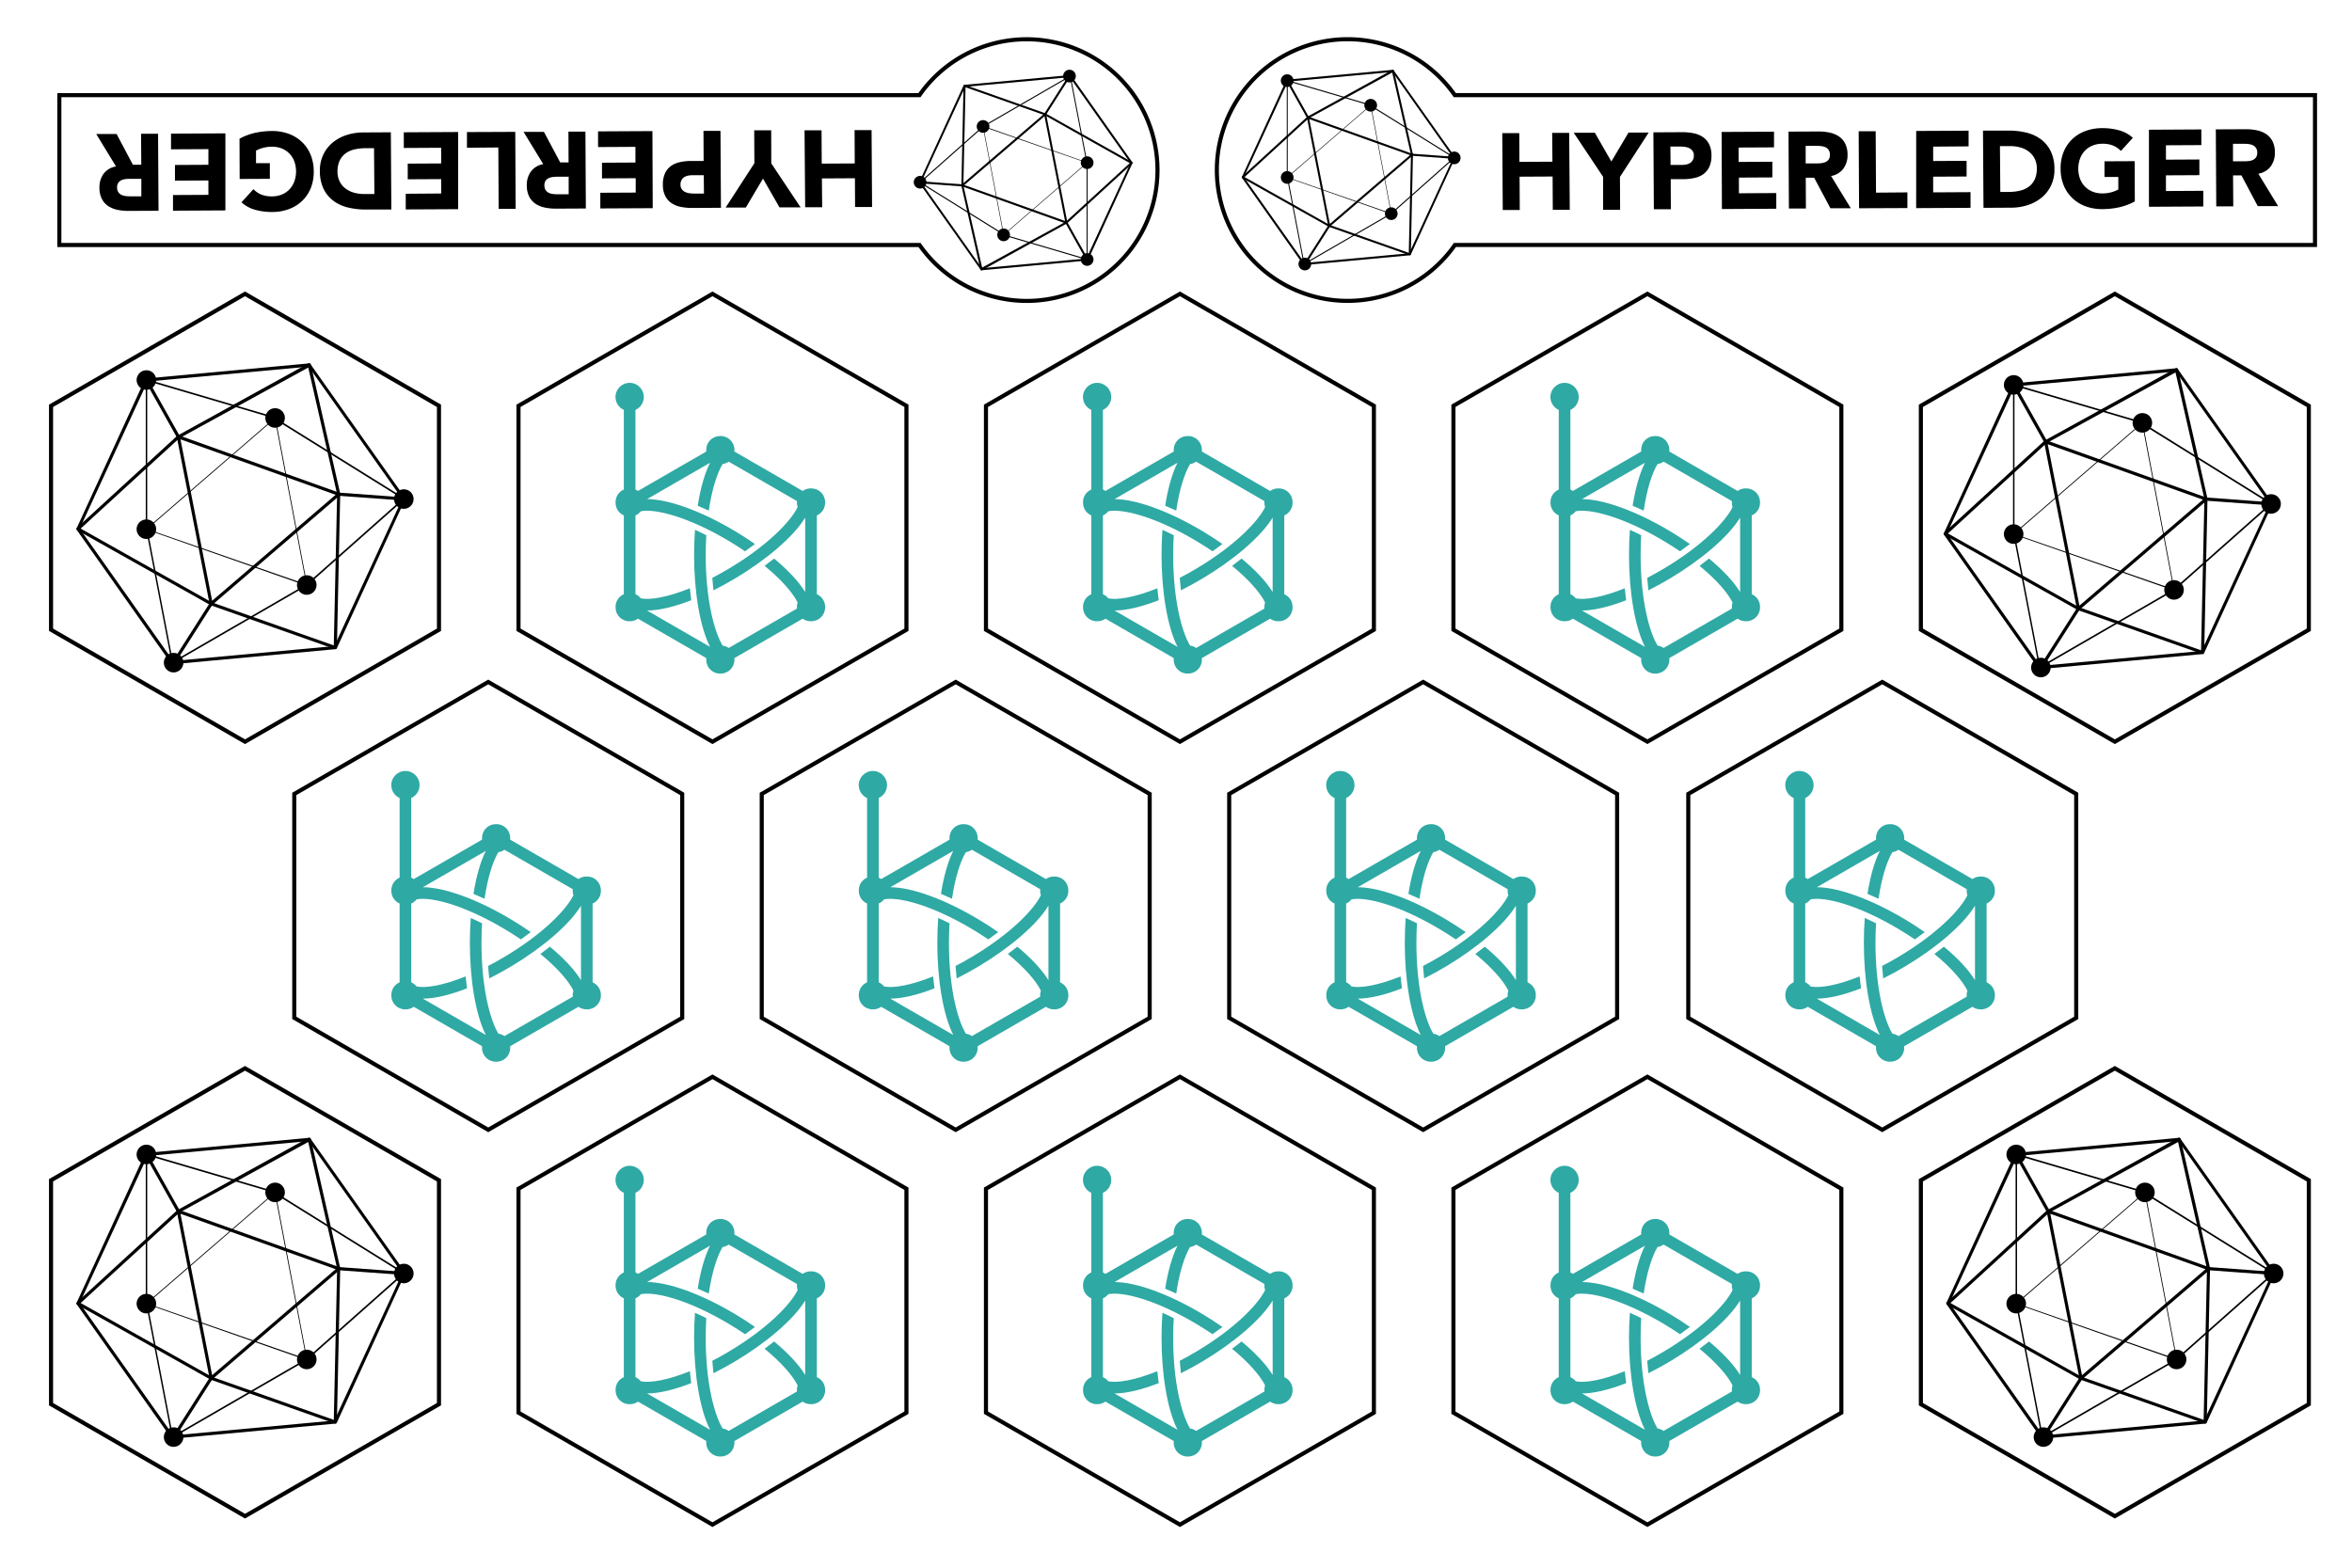 <?xml version="1.0" encoding="UTF-8" standalone="no"?>
<svg
   xmlns:dc="http://purl.org/dc/elements/1.1/"
   xmlns:cc="http://creativecommons.org/ns#"
   xmlns:rdf="http://www.w3.org/1999/02/22-rdf-syntax-ns#"
   xmlns:svg="http://www.w3.org/2000/svg"
   xmlns="http://www.w3.org/2000/svg"
   xmlns:sodipodi="http://sodipodi.sourceforge.net/DTD/sodipodi-0.dtd"
   xmlns:inkscape="http://www.inkscape.org/namespaces/inkscape"
   id="svg87"
   version="1.1"
   viewBox="225.51 0.69 576 384"
   sodipodi:docname="4x6-stickermule-besu.svg"
   inkscape:version="0.92.4 (f8dce91, 2019-08-02)"
   width="6in"
   height="4in">
  <sodipodi:namedview
     pagecolor="#ffffff"
     bordercolor="#666666"
     borderopacity="1"
     objecttolerance="10"
     gridtolerance="10"
     guidetolerance="10"
     inkscape:pageopacity="0"
     inkscape:pageshadow="2"
     inkscape:window-width="2402"
     inkscape:window-height="1232"
     id="namedview8"
     showgrid="false"
     inkscape:zoom="1.8197771"
     inkscape:cx="130.8769"
     inkscape:cy="216.57365"
     inkscape:window-x="0"
     inkscape:window-y="0"
     inkscape:window-maximized="1"
     inkscape:current-layer="svg87"
     units="in"
     inkscape:pagecheckerboard="true"
     borderlayer="false"
     inkscape:showpageshadow="false" />
  <defs
     id="defs81">
    <style
       id="style79"
       type="text/css">
	.st0{fill:#35813F;}
	.st1{fill:#24272A;}
</style>
    <clipPath
       id="clippath18"
       transform=""
       clip-path="url(#clippath17)">
      <path
         inkscape:connector-curvature="0"
         d="M 0,0 H 612 V 792 H 0 Z"
         style="clip-rule:nonzero;fill:none"
         id="path320" />
    </clipPath>
    <clipPath
       id="clippath20"
       transform=""
       clip-path="url(#clippath19)">
      <path
         inkscape:connector-curvature="0"
         d="M 0,0 H 612 V 792 H 0 Z"
         style="clip-rule:nonzero;fill:none"
         id="path329" />
    </clipPath>
    <clipPath
       id="clipPath9086"
       transform=""
       clip-path="url(#clippath19)">
      <path
         inkscape:connector-curvature="0"
         d="M 0,0 H 612 V 792 H 0 Z"
         style="clip-rule:nonzero;fill:none"
         id="path9084" />
    </clipPath>
    <clipPath
       id="clipPath9090"
       transform=""
       clip-path="url(#clippath19)">
      <path
         inkscape:connector-curvature="0"
         d="M 0,0 H 612 V 792 H 0 Z"
         style="clip-rule:nonzero;fill:none"
         id="path9088" />
    </clipPath>
    <clipPath
       id="clipPath9094"
       transform=""
       clip-path="url(#clippath19)">
      <path
         inkscape:connector-curvature="0"
         d="M 0,0 H 612 V 792 H 0 Z"
         style="clip-rule:nonzero;fill:none"
         id="path9092" />
    </clipPath>
    <clipPath
       id="clippath21">
      <path
         inkscape:connector-curvature="0"
         id="path574"
         style="clip-rule:nonzero;fill:none"
         d="M 0,329.57 H 612 V 462.429 H 0 Z" />
    </clipPath>
    <clipPath
       id="clipPath9366">
      <path
         inkscape:connector-curvature="0"
         id="path9364"
         style="clip-rule:nonzero;fill:none"
         d="M 0,329.57 H 612 V 462.429 H 0 Z" />
    </clipPath>
    <clipPath
       id="clippath0">
      <path
         inkscape:connector-curvature="0"
         d="M 0,299 H 612 V 493 H 0 Z"
         style="clip-rule:nonzero;fill:none"
         id="path10-3" />
    </clipPath>
    <clipPath
       id="clippath5">
      <path
         inkscape:connector-curvature="0"
         d="M 0.06,97.57 H 368.894 V 0 H 0.06 Z"
         style="clip-rule:nonzero;fill:none"
         id="path25" />
    </clipPath>
    <clipPath
       id="clipPath9575">
      <path
         inkscape:connector-curvature="0"
         d="M 0.06,97.57 H 368.894 V 0 H 0.06 Z"
         style="clip-rule:nonzero;fill:none"
         id="path9573" />
    </clipPath>
    <clipPath
       id="clippath4">
      <path
         inkscape:connector-curvature="0"
         d="M 0.06,81.38 H 327.871 V 0 H 0.06 Z"
         style="clip-rule:nonzero;fill:none"
         id="path514" />
    </clipPath>
    <clipPath
       id="clipPath9653">
      <path
         inkscape:connector-curvature="0"
         d="M 0.06,81.38 H 327.871 V 0 H 0.06 Z"
         style="clip-rule:nonzero;fill:none"
         id="path9651" />
    </clipPath>
    <clipPath
       id="clippath8">
      <path
         inkscape:connector-curvature="0"
         d="m 0.06,90.978 h 325.1 V 0.06 H 0.06 Z"
         style="clip-rule:nonzero;fill:none"
         id="path129" />
    </clipPath>
    <clipPath
       id="clippath9">
      <path
         inkscape:connector-curvature="0"
         d="m 0.06,90.978 h 325.1 V 0.06 H 0.06 Z"
         style="clip-rule:nonzero;fill:none"
         id="path132" />
    </clipPath>
    <clipPath
       id="clipPath9723">
      <path
         inkscape:connector-curvature="0"
         d="m 0.06,90.978 h 325.1 V 0.06 H 0.06 Z"
         style="clip-rule:nonzero;fill:none"
         id="path9721" />
    </clipPath>
    <clipPath
       id="clipPath9727">
      <path
         inkscape:connector-curvature="0"
         d="m 0.06,90.978 h 325.1 V 0.06 H 0.06 Z"
         style="clip-rule:nonzero;fill:none"
         id="path9725" />
    </clipPath>
    <clipPath
       id="clippath1">
      <path
         inkscape:connector-curvature="0"
         d="M 0,308.706 H 612 V 483.295 H 0 Z"
         style="clip-rule:nonzero;fill:none"
         id="path175" />
    </clipPath>
    <clipPath
       id="clipPath9809">
      <path
         inkscape:connector-curvature="0"
         d="M 0,308.706 H 612 V 483.295 H 0 Z"
         style="clip-rule:nonzero;fill:none"
         id="path9807" />
    </clipPath>
    <clipPath
       id="clipPath9813">
      <path
         inkscape:connector-curvature="0"
         d="M 0,308.706 H 612 V 483.295 H 0 Z"
         style="clip-rule:nonzero;fill:none"
         id="path9811" />
    </clipPath>
    <clipPath
       id="clipPath9817">
      <path
         inkscape:connector-curvature="0"
         d="M 0,308.706 H 612 V 483.295 H 0 Z"
         style="clip-rule:nonzero;fill:none"
         id="path9815" />
    </clipPath>
    <clipPath
       id="clipPath9821">
      <path
         inkscape:connector-curvature="0"
         d="M 0,308.706 H 612 V 483.295 H 0 Z"
         style="clip-rule:nonzero;fill:none"
         id="path9819" />
    </clipPath>
    <clipPath
       id="clipPath9825">
      <path
         inkscape:connector-curvature="0"
         d="M 0,308.706 H 612 V 483.295 H 0 Z"
         style="clip-rule:nonzero;fill:none"
         id="path9823" />
    </clipPath>
    <clipPath
       id="clipPath9829">
      <path
         inkscape:connector-curvature="0"
         d="M 0,308.706 H 612 V 483.295 H 0 Z"
         style="clip-rule:nonzero;fill:none"
         id="path9827" />
    </clipPath>
    <clipPath
       id="clipPath9833">
      <path
         inkscape:connector-curvature="0"
         d="M 0,308.706 H 612 V 483.295 H 0 Z"
         style="clip-rule:nonzero;fill:none"
         id="path9831" />
    </clipPath>
    <clipPath
       id="clipPath9837">
      <path
         inkscape:connector-curvature="0"
         d="M 0,308.706 H 612 V 483.295 H 0 Z"
         style="clip-rule:nonzero;fill:none"
         id="path9835" />
    </clipPath>
    <clipPath
       id="clipPath9841">
      <path
         inkscape:connector-curvature="0"
         d="M 0,308.706 H 612 V 483.295 H 0 Z"
         style="clip-rule:nonzero;fill:none"
         id="path9839" />
    </clipPath>
    <clipPath
       id="clipPath9845">
      <path
         inkscape:connector-curvature="0"
         d="M 0,308.706 H 612 V 483.295 H 0 Z"
         style="clip-rule:nonzero;fill:none"
         id="path9843" />
    </clipPath>
    <clipPath
       id="clipPath9849">
      <path
         inkscape:connector-curvature="0"
         d="M 0,308.706 H 612 V 483.295 H 0 Z"
         style="clip-rule:nonzero;fill:none"
         id="path9847" />
    </clipPath>
    <clipPath
       id="clippath3"
       clip-path="url(#clippath2)">
      <path
         inkscape:connector-curvature="0"
         d="M 0,308.706 H 612 V 483.295 H 0 Z"
         style="clip-rule:nonzero;fill:none"
         id="path178" />
    </clipPath>
    <clipPath
       id="clipPath9855"
       clip-path="url(#clippath2)">
      <path
         inkscape:connector-curvature="0"
         d="M 0,308.706 H 612 V 483.295 H 0 Z"
         style="clip-rule:nonzero;fill:none"
         id="path9853" />
    </clipPath>
    <clipPath
       id="clippath10">
      <path
         inkscape:connector-curvature="0"
         d="M 0.06,122.312 H 415.327 V 0 H 0.06 Z"
         style="clip-rule:nonzero;fill:none"
         id="path274" />
    </clipPath>
    <clipPath
       id="clipPath9974">
      <path
         inkscape:connector-curvature="0"
         d="M 0.06,122.312 H 415.327 V 0 H 0.06 Z"
         style="clip-rule:nonzero;fill:none"
         id="path9972" />
    </clipPath>
    <clipPath
       id="clippath11">
      <path
         inkscape:connector-curvature="0"
         d="M 0.06,122.312 H 415.327 V 0 H 0.06 Z"
         style="clip-rule:nonzero;fill:none"
         id="path277" />
    </clipPath>
    <clipPath
       id="clipPath9980">
      <path
         inkscape:connector-curvature="0"
         d="M 0.06,122.312 H 415.327 V 0 H 0.06 Z"
         style="clip-rule:nonzero;fill:none"
         id="path9978" />
    </clipPath>
    <clipPath
       id="clippath0-4">
      <path
         inkscape:connector-curvature="0"
         d="M 0,299 H 612 V 493 H 0 Z"
         style="clip-rule:nonzero;fill:none"
         id="path10-3-6" />
    </clipPath>
    <clipPath
       id="clippath0-41">
      <path
         inkscape:connector-curvature="0"
         d="M 0,299 H 612 V 493 H 0 Z"
         style="clip-rule:nonzero;fill:none"
         id="path10-3-0" />
    </clipPath>
    <clipPath
       id="clippath0-3">
      <path
         inkscape:connector-curvature="0"
         d="M 0,299 H 612 V 493 H 0 Z"
         style="clip-rule:nonzero;fill:none"
         id="path10-3-7" />
    </clipPath>
    <clipPath
       id="clippath0-1">
      <path
         inkscape:connector-curvature="0"
         d="M 0,299 H 612 V 493 H 0 Z"
         style="clip-rule:nonzero;fill:none"
         id="path10-3-79" />
    </clipPath>
    <clipPath
       id="clippath0-41-5">
      <path
         inkscape:connector-curvature="0"
         d="M 0,299 H 612 V 493 H 0 Z"
         style="clip-rule:nonzero;fill:none"
         id="path10-3-0-6" />
    </clipPath>
    <clipPath
       id="clippath0-3-8">
      <path
         inkscape:connector-curvature="0"
         d="M 0,299 H 612 V 493 H 0 Z"
         style="clip-rule:nonzero;fill:none"
         id="path10-3-7-9" />
    </clipPath>
    <clipPath
       id="clippath0-32">
      <path
         inkscape:connector-curvature="0"
         d="M 0,299 H 612 V 493 H 0 Z"
         style="clip-rule:nonzero;fill:none"
         id="path10-3-1" />
    </clipPath>
    <clipPath
       id="clippath0-41-9">
      <path
         inkscape:connector-curvature="0"
         d="M 0,299 H 612 V 493 H 0 Z"
         style="clip-rule:nonzero;fill:none"
         id="path10-3-0-7" />
    </clipPath>
    <clipPath
       id="clippath0-3-6">
      <path
         inkscape:connector-curvature="0"
         d="M 0,299 H 612 V 493 H 0 Z"
         style="clip-rule:nonzero;fill:none"
         id="path10-3-7-8" />
    </clipPath>
  </defs>
  <g
     id="g23010">
    <g
       id="g22657">
      <path
         d="m 285.512,262.366 47.502,27.425 v 54.851 L 285.512,372.068 238.01,344.642 V 289.791 Z"
         id="path12-60-3"
         style="fill:none;stroke:#000000;stroke-width:1;stroke-miterlimit:4;stroke-dasharray:none;stroke-opacity:1"
         inkscape:connector-curvature="0" />
      <g
         transform="matrix(1.108,0,0,1.108,239.49,277.356)"
         id="g266">
        <path
           inkscape:connector-curvature="0"
           class="cls-1"
           d="M 25.5,68.35 C 25.385,68.351 25.276,68.295 25.21,68.2 L 4.33,38.63 c -0.063,-0.108 -0.063,-0.242 0,-0.35 L 19.43,5.37 c 0.054,-0.114 0.164,-0.19 0.29,-0.2 l 36,-3.33 C 55.835,1.841 55.941,1.902 56,2 l 20.92,29.56 c 0.063,0.108 0.063,0.242 0,0.35 L 61.83,64.82 c -0.054,0.114 -0.164,0.19 -0.29,0.2 l -36,3.33 v 0 z M 5,38.39 25.67,67.63 61.28,64.34 76.28,31.8 55.59,2.56 20,5.85 Z m 56.51,26.28 z"
           id="path226" />
        <path
           inkscape:connector-curvature="0"
           class="cls-1"
           d="M 25.38,68.27 19.6,38.18 V 5.28 L 47.76,13.57 76.96,31.74 55.24,51 Z M 19.92,5.75 v 32.4 L 25.6,67.73 55,50.73 76.35,31.79 47.56,13.88 Z"
           id="path228" />
        <circle
           class="cls-1"
           cx="48.19"
           cy="13.9"
           r="1.05"
           id="circle230" />
        <path
           inkscape:connector-curvature="0"
           class="cls-1"
           d="m 48.19,16.07 c -1.663,0 -2.702,-1.8 -1.871,-3.24 0.832,-1.44 2.91,-1.44 3.742,0 0.189,0.328 0.289,0.701 0.289,1.08 -0.005,1.191 -0.969,2.155 -2.16,2.16 z m 0,-2.23 -0.06,0.06 c 0,0.033 0.027,0.06 0.06,0.06 z"
           id="path232" />
        <circle
           class="cls-1"
           cx="55.19"
           cy="50.82"
           r="1.05"
           id="circle234" />
        <path
           inkscape:connector-curvature="0"
           class="cls-1"
           d="m 55.19,53 c -1.663,0 -2.702,-1.8 -1.871,-3.24 0.832,-1.44 2.91,-1.44 3.742,0 0.189,0.328 0.289,0.701 0.289,1.08 -0.005,1.191 -0.969,2.155 -2.16,2.16 z m 0,-2.23 -0.06,0.06 c 0,0.033 0.027,0.06 0.06,0.06 v -0.13 z"
           id="path236" />
        <circle
           class="cls-1"
           cx="25.76"
           cy="68"
           r="1.05"
           id="circle238" />
        <path
           inkscape:connector-curvature="0"
           class="cls-1"
           d="m 25.76,70.16 c -1.663,0 -2.702,-1.8 -1.871,-3.24 0.832,-1.44 2.91,-1.44 3.742,0 0.189,0.328 0.289,0.701 0.289,1.08 -0.005,1.191 -0.969,2.155 -2.16,2.16 z m 0,-2.23 -0.07,0.07 c 0,0.033 0.027,0.06 0.06,0.06 v -0.12 z"
           id="path240" />
        <circle
           class="cls-1"
           cx="19.74"
           cy="38.5"
           r="1.05"
           id="circle242" />
        <path
           inkscape:connector-curvature="0"
           class="cls-1"
           d="m 19.74,40.66 c -1.663,0 -2.702,-1.8 -1.871,-3.24 0.832,-1.44 2.91,-1.44 3.742,0 0.189,0.328 0.289,0.701 0.289,1.08 -0.005,1.191 -0.969,2.155 -2.16,2.16 z m 0,-2.23 -0.06,0.06 c 0,0.033 0.027,0.06 0.06,0.06 v -0.11 z"
           id="path244" />
        <circle
           class="cls-1"
           cx="76.64"
           cy="31.82"
           r="1.05"
           id="circle246" />
        <path
           inkscape:connector-curvature="0"
           class="cls-1"
           d="m 76.64,34 c -1.663,0 -2.702,-1.8 -1.871,-3.24 0.832,-1.44 2.91,-1.44 3.742,0 0.189,0.328 0.289,0.701 0.289,1.08 -0.005,1.191 -0.969,2.155 -2.16,2.16 z m 0,-2.23 -0.06,0.06 c 0,0.033 0.027,0.06 0.06,0.06 v -0.14 z"
           id="path248" />
        <circle
           class="cls-1"
           cx="19.74"
           cy="5.52"
           r="1.05"
           id="circle250" />
        <path
           inkscape:connector-curvature="0"
           class="cls-1"
           d="M 19.74,7.68 C 18.077,7.68 17.038,5.88 17.869,4.44 18.701,3 20.779,3 21.611,4.44 21.8,4.768 21.9,5.141 21.9,5.52 21.895,6.711 20.931,7.675 19.74,7.68 Z m 0,-2.23 -0.06,0.06 c 0,0.033 0.027,0.06 0.06,0.06 V 5.46 Z"
           id="path252" />
        <path
           inkscape:connector-curvature="0"
           class="cls-1"
           d="M 61.51,65 H 61.4 L 33.94,55.31 4.45,38.73 C 4.247,38.611 4.216,38.329 4.39,38.17 l 22.18,-20.34 29,-16 c 0.098,-0.048 0.212,-0.048 0.31,0 0.101,0.044 0.175,0.133 0.2,0.24 l 6.5,28.58 -0.73,34 c 0,0.189 -0.151,0.345 -0.34,0.35 z M 5.21,38.36 34.21,54.68 61.16,64.19 61.9,30.76 55.51,2.76 27,18.4 Z"
           id="path254" />
        <path
           inkscape:connector-curvature="0"
           class="cls-1"
           d="M 55.31,51 H 55.17 L 19.57,38.53 19.68,38.43 48.25,13.74 Z M 19.92,38.47 55.08,50.69 48.13,14.07 Z"
           id="path256" />
        <path
           inkscape:connector-curvature="0"
           class="cls-1"
           d="M 33.83,55.63 26.35,17.55 62.94,30.64 Z m -6.56,-37 7,35.69 27.3,-23.43 z"
           id="path258" />
        <rect
           class="cls-1"
           x="22.93"
           y="4.59"
           width="0.7"
           height="14.42"
           transform="rotate(-29.33,23.266,11.805)"
           id="rect260" />
        <polygon
           class="cls-1"
           points="34.35,55.17 26.05,68.19 25.46,67.81 33.76,54.79 "
           id="polygon262" />
        <rect
           class="cls-1"
           x="69.1"
           y="24.08"
           width="0.7"
           height="14.42"
           transform="rotate(-85.82,69.447,31.288)"
           id="rect264" />
      </g>
    </g>
    <g
       transform="translate(0,-8.9947371e-6)"
       id="g22633">
      <path
         d="m 285.512,72.67 47.502,27.425 v 54.851 L 285.512,182.372 238.01,154.946 V 100.095 Z"
         id="path12-60"
         style="fill:none;stroke:#000000;stroke-width:1;stroke-miterlimit:4;stroke-dasharray:none;stroke-opacity:1"
         inkscape:connector-curvature="0" />
      <g
         transform="matrix(1.108,0,0,1.108,239.49,87.66)"
         id="g266-9">
        <path
           inkscape:connector-curvature="0"
           class="cls-1"
           d="M 25.5,68.35 C 25.385,68.351 25.276,68.295 25.21,68.2 L 4.33,38.63 c -0.063,-0.108 -0.063,-0.242 0,-0.35 L 19.43,5.37 c 0.054,-0.114 0.164,-0.19 0.29,-0.2 l 36,-3.33 C 55.835,1.841 55.941,1.902 56,2 l 20.92,29.56 c 0.063,0.108 0.063,0.242 0,0.35 L 61.83,64.82 c -0.054,0.114 -0.164,0.19 -0.29,0.2 l -36,3.33 v 0 z M 5,38.39 25.67,67.63 61.28,64.34 76.28,31.8 55.59,2.56 20,5.85 Z m 56.51,26.28 z"
           id="path226-3" />
        <path
           inkscape:connector-curvature="0"
           class="cls-1"
           d="M 25.38,68.27 19.6,38.18 V 5.28 L 47.76,13.57 76.96,31.74 55.24,51 Z M 19.92,5.75 v 32.4 L 25.6,67.73 55,50.73 76.35,31.79 47.56,13.88 Z"
           id="path228-6" />
        <circle
           class="cls-1"
           cx="48.19"
           cy="13.9"
           r="1.05"
           id="circle230-0" />
        <path
           inkscape:connector-curvature="0"
           class="cls-1"
           d="m 48.19,16.07 c -1.663,0 -2.702,-1.8 -1.871,-3.24 0.832,-1.44 2.91,-1.44 3.742,0 0.189,0.328 0.289,0.701 0.289,1.08 -0.005,1.191 -0.969,2.155 -2.16,2.16 z m 0,-2.23 -0.06,0.06 c 0,0.033 0.027,0.06 0.06,0.06 z"
           id="path232-6" />
        <circle
           class="cls-1"
           cx="55.19"
           cy="50.82"
           r="1.05"
           id="circle234-2" />
        <path
           inkscape:connector-curvature="0"
           class="cls-1"
           d="m 55.19,53 c -1.663,0 -2.702,-1.8 -1.871,-3.24 0.832,-1.44 2.91,-1.44 3.742,0 0.189,0.328 0.289,0.701 0.289,1.08 -0.005,1.191 -0.969,2.155 -2.16,2.16 z m 0,-2.23 -0.06,0.06 c 0,0.033 0.027,0.06 0.06,0.06 v -0.13 z"
           id="path236-6" />
        <circle
           class="cls-1"
           cx="25.76"
           cy="68"
           r="1.05"
           id="circle238-1" />
        <path
           inkscape:connector-curvature="0"
           class="cls-1"
           d="m 25.76,70.16 c -1.663,0 -2.702,-1.8 -1.871,-3.24 0.832,-1.44 2.91,-1.44 3.742,0 0.189,0.328 0.289,0.701 0.289,1.08 -0.005,1.191 -0.969,2.155 -2.16,2.16 z m 0,-2.23 -0.07,0.07 c 0,0.033 0.027,0.06 0.06,0.06 v -0.12 z"
           id="path240-8" />
        <circle
           class="cls-1"
           cx="19.74"
           cy="38.5"
           r="1.05"
           id="circle242-7" />
        <path
           inkscape:connector-curvature="0"
           class="cls-1"
           d="m 19.74,40.66 c -1.663,0 -2.702,-1.8 -1.871,-3.24 0.832,-1.44 2.91,-1.44 3.742,0 0.189,0.328 0.289,0.701 0.289,1.08 -0.005,1.191 -0.969,2.155 -2.16,2.16 z m 0,-2.23 -0.06,0.06 c 0,0.033 0.027,0.06 0.06,0.06 v -0.11 z"
           id="path244-9" />
        <circle
           class="cls-1"
           cx="76.64"
           cy="31.82"
           r="1.05"
           id="circle246-2" />
        <path
           inkscape:connector-curvature="0"
           class="cls-1"
           d="m 76.64,34 c -1.663,0 -2.702,-1.8 -1.871,-3.24 0.832,-1.44 2.91,-1.44 3.742,0 0.189,0.328 0.289,0.701 0.289,1.08 -0.005,1.191 -0.969,2.155 -2.16,2.16 z m 0,-2.23 -0.06,0.06 c 0,0.033 0.027,0.06 0.06,0.06 v -0.14 z"
           id="path248-0" />
        <circle
           class="cls-1"
           cx="19.74"
           cy="5.52"
           r="1.05"
           id="circle250-2" />
        <path
           inkscape:connector-curvature="0"
           class="cls-1"
           d="M 19.74,7.68 C 18.077,7.68 17.038,5.88 17.869,4.44 18.701,3 20.779,3 21.611,4.44 21.8,4.768 21.9,5.141 21.9,5.52 21.895,6.711 20.931,7.675 19.74,7.68 Z m 0,-2.23 -0.06,0.06 c 0,0.033 0.027,0.06 0.06,0.06 V 5.46 Z"
           id="path252-3" />
        <path
           inkscape:connector-curvature="0"
           class="cls-1"
           d="M 61.51,65 H 61.4 L 33.94,55.31 4.45,38.73 C 4.247,38.611 4.216,38.329 4.39,38.17 l 22.18,-20.34 29,-16 c 0.098,-0.048 0.212,-0.048 0.31,0 0.101,0.044 0.175,0.133 0.2,0.24 l 6.5,28.58 -0.73,34 c 0,0.189 -0.151,0.345 -0.34,0.35 z M 5.21,38.36 34.21,54.68 61.16,64.19 61.9,30.76 55.51,2.76 27,18.4 Z"
           id="path254-7" />
        <path
           inkscape:connector-curvature="0"
           class="cls-1"
           d="M 55.31,51 H 55.17 L 19.57,38.53 19.68,38.43 48.25,13.74 Z M 19.92,38.47 55.08,50.69 48.13,14.07 Z"
           id="path256-5" />
        <path
           inkscape:connector-curvature="0"
           class="cls-1"
           d="M 33.83,55.63 26.35,17.55 62.94,30.64 Z m -6.56,-37 7,35.69 27.3,-23.43 z"
           id="path258-9" />
        <rect
           class="cls-1"
           x="22.93"
           y="4.59"
           width="0.7"
           height="14.42"
           transform="rotate(-29.33,23.266,11.805)"
           id="rect260-2" />
        <polygon
           class="cls-1"
           points="25.46,67.81 33.76,54.79 34.35,55.17 26.05,68.19 "
           id="polygon262-2" />
        <rect
           class="cls-1"
           x="69.1"
           y="24.08"
           width="0.7"
           height="14.42"
           transform="rotate(-85.82,69.447,31.288)"
           id="rect264-8" />
      </g>
    </g>
    <g
       transform="translate(0,-0.045)"
       id="g22565">
      <path
         d="m 743.432,72.715 47.502,27.425 v 54.851 L 743.432,182.417 695.93,154.991 V 100.14 Z"
         id="path12-5-1"
         style="fill:none;stroke:#000000;stroke-width:1;stroke-miterlimit:4;stroke-dasharray:none;stroke-opacity:1"
         inkscape:connector-curvature="0" />
      <g
         transform="matrix(1.108,0,0,1.108,696.781,88.901)"
         id="g266-97">
        <path
           inkscape:connector-curvature="0"
           class="cls-1"
           d="M 25.5,68.35 C 25.385,68.351 25.276,68.295 25.21,68.2 L 4.33,38.63 c -0.063,-0.108 -0.063,-0.242 0,-0.35 L 19.43,5.37 c 0.054,-0.114 0.164,-0.19 0.29,-0.2 l 36,-3.33 C 55.835,1.841 55.941,1.902 56,2 l 20.92,29.56 c 0.063,0.108 0.063,0.242 0,0.35 L 61.83,64.82 c -0.054,0.114 -0.164,0.19 -0.29,0.2 l -36,3.33 v 0 z M 5,38.39 25.67,67.63 61.28,64.34 76.28,31.8 55.59,2.56 20,5.85 Z m 56.51,26.28 z"
           id="path226-36" />
        <path
           inkscape:connector-curvature="0"
           class="cls-1"
           d="M 25.38,68.27 19.6,38.18 V 5.28 L 47.76,13.57 76.96,31.74 55.24,51 Z M 19.92,5.75 v 32.4 L 25.6,67.73 55,50.73 76.35,31.79 47.56,13.88 Z"
           id="path228-1" />
        <circle
           class="cls-1"
           cx="48.19"
           cy="13.9"
           r="1.05"
           id="circle230-2" />
        <path
           inkscape:connector-curvature="0"
           class="cls-1"
           d="m 48.19,16.07 c -1.663,0 -2.702,-1.8 -1.871,-3.24 0.832,-1.44 2.91,-1.44 3.742,0 0.189,0.328 0.289,0.701 0.289,1.08 -0.005,1.191 -0.969,2.155 -2.16,2.16 z m 0,-2.23 -0.06,0.06 c 0,0.033 0.027,0.06 0.06,0.06 z"
           id="path232-9" />
        <circle
           class="cls-1"
           cx="55.19"
           cy="50.82"
           r="1.05"
           id="circle234-3" />
        <path
           inkscape:connector-curvature="0"
           class="cls-1"
           d="m 55.19,53 c -1.663,0 -2.702,-1.8 -1.871,-3.24 0.832,-1.44 2.91,-1.44 3.742,0 0.189,0.328 0.289,0.701 0.289,1.08 -0.005,1.191 -0.969,2.155 -2.16,2.16 z m 0,-2.23 -0.06,0.06 c 0,0.033 0.027,0.06 0.06,0.06 v -0.13 z"
           id="path236-1" />
        <circle
           class="cls-1"
           cx="25.76"
           cy="68"
           r="1.05"
           id="circle238-9" />
        <path
           inkscape:connector-curvature="0"
           class="cls-1"
           d="m 25.76,70.16 c -1.663,0 -2.702,-1.8 -1.871,-3.24 0.832,-1.44 2.91,-1.44 3.742,0 0.189,0.328 0.289,0.701 0.289,1.08 -0.005,1.191 -0.969,2.155 -2.16,2.16 z m 0,-2.23 -0.07,0.07 c 0,0.033 0.027,0.06 0.06,0.06 v -0.12 z"
           id="path240-4" />
        <circle
           class="cls-1"
           cx="19.74"
           cy="38.5"
           r="1.05"
           id="circle242-78" />
        <path
           inkscape:connector-curvature="0"
           class="cls-1"
           d="m 19.74,40.66 c -1.663,0 -2.702,-1.8 -1.871,-3.24 0.832,-1.44 2.91,-1.44 3.742,0 0.189,0.328 0.289,0.701 0.289,1.08 -0.005,1.191 -0.969,2.155 -2.16,2.16 z m 0,-2.23 -0.06,0.06 c 0,0.033 0.027,0.06 0.06,0.06 v -0.11 z"
           id="path244-4" />
        <circle
           class="cls-1"
           cx="76.64"
           cy="31.82"
           r="1.05"
           id="circle246-5" />
        <path
           inkscape:connector-curvature="0"
           class="cls-1"
           d="m 76.64,34 c -1.663,0 -2.702,-1.8 -1.871,-3.24 0.832,-1.44 2.91,-1.44 3.742,0 0.189,0.328 0.289,0.701 0.289,1.08 -0.005,1.191 -0.969,2.155 -2.16,2.16 z m 0,-2.23 -0.06,0.06 c 0,0.033 0.027,0.06 0.06,0.06 v -0.14 z"
           id="path248-03" />
        <circle
           class="cls-1"
           cx="19.74"
           cy="5.52"
           r="1.05"
           id="circle250-6" />
        <path
           inkscape:connector-curvature="0"
           class="cls-1"
           d="M 19.74,7.68 C 18.077,7.68 17.038,5.88 17.869,4.44 18.701,3 20.779,3 21.611,4.44 21.8,4.768 21.9,5.141 21.9,5.52 21.895,6.711 20.931,7.675 19.74,7.68 Z m 0,-2.23 -0.06,0.06 c 0,0.033 0.027,0.06 0.06,0.06 V 5.46 Z"
           id="path252-1" />
        <path
           inkscape:connector-curvature="0"
           class="cls-1"
           d="M 61.51,65 H 61.4 L 33.94,55.31 4.45,38.73 C 4.247,38.611 4.216,38.329 4.39,38.17 l 22.18,-20.34 29,-16 c 0.098,-0.048 0.212,-0.048 0.31,0 0.101,0.044 0.175,0.133 0.2,0.24 l 6.5,28.58 -0.73,34 c 0,0.189 -0.151,0.345 -0.34,0.35 z M 5.21,38.36 34.21,54.68 61.16,64.19 61.9,30.76 55.51,2.76 27,18.4 Z"
           id="path254-0" />
        <path
           inkscape:connector-curvature="0"
           class="cls-1"
           d="M 55.31,51 H 55.17 L 19.57,38.53 19.68,38.43 48.25,13.74 Z M 19.92,38.47 55.08,50.69 48.13,14.07 Z"
           id="path256-6" />
        <path
           inkscape:connector-curvature="0"
           class="cls-1"
           d="M 33.83,55.63 26.35,17.55 62.94,30.64 Z m -6.56,-37 7,35.69 27.3,-23.43 z"
           id="path258-3" />
        <rect
           class="cls-1"
           x="22.93"
           y="4.59"
           width="0.7"
           height="14.42"
           transform="rotate(-29.33,23.266,11.805)"
           id="rect260-20" />
        <polygon
           class="cls-1"
           points="26.05,68.19 25.46,67.81 33.76,54.79 34.35,55.17 "
           id="polygon262-6" />
        <rect
           class="cls-1"
           x="69.1"
           y="24.08"
           width="0.7"
           height="14.42"
           transform="rotate(-85.82,69.447,31.288)"
           id="rect264-1" />
      </g>
    </g>
    <g
       transform="translate(0,-0.045)"
       id="g22681">
      <path
         d="m 743.432,262.411 47.502,27.425 v 54.851 L 743.432,372.113 695.93,344.687 V 289.836 Z"
         id="path12-5-1-2"
         style="fill:none;stroke:#000000;stroke-width:1;stroke-miterlimit:4;stroke-dasharray:none;stroke-opacity:1"
         inkscape:connector-curvature="0" />
      <g
         transform="matrix(1.108,0,0,1.108,697.41,277.401)"
         id="g266-5">
        <path
           inkscape:connector-curvature="0"
           class="cls-1"
           d="M 25.5,68.35 C 25.385,68.351 25.276,68.295 25.21,68.2 L 4.33,38.63 c -0.063,-0.108 -0.063,-0.242 0,-0.35 L 19.43,5.37 c 0.054,-0.114 0.164,-0.19 0.29,-0.2 l 36,-3.33 C 55.835,1.841 55.941,1.902 56,2 l 20.92,29.56 c 0.063,0.108 0.063,0.242 0,0.35 L 61.83,64.82 c -0.054,0.114 -0.164,0.19 -0.29,0.2 l -36,3.33 v 0 z M 5,38.39 25.67,67.63 61.28,64.34 76.28,31.8 55.59,2.56 20,5.85 Z m 56.51,26.28 z"
           id="path226-5" />
        <path
           inkscape:connector-curvature="0"
           class="cls-1"
           d="M 25.38,68.27 19.6,38.18 V 5.28 L 47.76,13.57 76.96,31.74 55.24,51 Z M 19.92,5.75 v 32.4 L 25.6,67.73 55,50.73 76.35,31.79 47.56,13.88 Z"
           id="path228-4" />
        <circle
           class="cls-1"
           cx="48.19"
           cy="13.9"
           r="1.05"
           id="circle230-7" />
        <path
           inkscape:connector-curvature="0"
           class="cls-1"
           d="m 48.19,16.07 c -1.663,0 -2.702,-1.8 -1.871,-3.24 0.832,-1.44 2.91,-1.44 3.742,0 0.189,0.328 0.289,0.701 0.289,1.08 -0.005,1.191 -0.969,2.155 -2.16,2.16 z m 0,-2.23 -0.06,0.06 c 0,0.033 0.027,0.06 0.06,0.06 z"
           id="path232-65" />
        <circle
           class="cls-1"
           cx="55.19"
           cy="50.82"
           r="1.05"
           id="circle234-6" />
        <path
           inkscape:connector-curvature="0"
           class="cls-1"
           d="m 55.19,53 c -1.663,0 -2.702,-1.8 -1.871,-3.24 0.832,-1.44 2.91,-1.44 3.742,0 0.189,0.328 0.289,0.701 0.289,1.08 -0.005,1.191 -0.969,2.155 -2.16,2.16 z m 0,-2.23 -0.06,0.06 c 0,0.033 0.027,0.06 0.06,0.06 v -0.13 z"
           id="path236-9" />
        <circle
           class="cls-1"
           cx="25.76"
           cy="68"
           r="1.05"
           id="circle238-3" />
        <path
           inkscape:connector-curvature="0"
           class="cls-1"
           d="m 25.76,70.16 c -1.663,0 -2.702,-1.8 -1.871,-3.24 0.832,-1.44 2.91,-1.44 3.742,0 0.189,0.328 0.289,0.701 0.289,1.08 -0.005,1.191 -0.969,2.155 -2.16,2.16 z m 0,-2.23 -0.07,0.07 c 0,0.033 0.027,0.06 0.06,0.06 v -0.12 z"
           id="path240-7" />
        <circle
           class="cls-1"
           cx="19.74"
           cy="38.5"
           r="1.05"
           id="circle242-4" />
        <path
           inkscape:connector-curvature="0"
           class="cls-1"
           d="m 19.74,40.66 c -1.663,0 -2.702,-1.8 -1.871,-3.24 0.832,-1.44 2.91,-1.44 3.742,0 0.189,0.328 0.289,0.701 0.289,1.08 -0.005,1.191 -0.969,2.155 -2.16,2.16 z m 0,-2.23 -0.06,0.06 c 0,0.033 0.027,0.06 0.06,0.06 v -0.11 z"
           id="path244-5" />
        <circle
           class="cls-1"
           cx="76.64"
           cy="31.82"
           r="1.05"
           id="circle246-25" />
        <path
           inkscape:connector-curvature="0"
           class="cls-1"
           d="m 76.64,34 c -1.663,0 -2.702,-1.8 -1.871,-3.24 0.832,-1.44 2.91,-1.44 3.742,0 0.189,0.328 0.289,0.701 0.289,1.08 -0.005,1.191 -0.969,2.155 -2.16,2.16 z m 0,-2.23 -0.06,0.06 c 0,0.033 0.027,0.06 0.06,0.06 v -0.14 z"
           id="path248-4" />
        <circle
           class="cls-1"
           cx="19.74"
           cy="5.52"
           r="1.05"
           id="circle250-7" />
        <path
           inkscape:connector-curvature="0"
           class="cls-1"
           d="M 19.74,7.68 C 18.077,7.68 17.038,5.88 17.869,4.44 18.701,3 20.779,3 21.611,4.44 21.8,4.768 21.9,5.141 21.9,5.52 21.895,6.711 20.931,7.675 19.74,7.68 Z m 0,-2.23 -0.06,0.06 c 0,0.033 0.027,0.06 0.06,0.06 V 5.46 Z"
           id="path252-4" />
        <path
           inkscape:connector-curvature="0"
           class="cls-1"
           d="M 61.51,65 H 61.4 L 33.94,55.31 4.45,38.73 C 4.247,38.611 4.216,38.329 4.39,38.17 l 22.18,-20.34 29,-16 c 0.098,-0.048 0.212,-0.048 0.31,0 0.101,0.044 0.175,0.133 0.2,0.24 l 6.5,28.58 -0.73,34 c 0,0.189 -0.151,0.345 -0.34,0.35 z M 5.21,38.36 34.21,54.68 61.16,64.19 61.9,30.76 55.51,2.76 27,18.4 Z"
           id="path254-4" />
        <path
           inkscape:connector-curvature="0"
           class="cls-1"
           d="M 55.31,51 H 55.17 L 19.57,38.53 19.68,38.43 48.25,13.74 Z M 19.92,38.47 55.08,50.69 48.13,14.07 Z"
           id="path256-3" />
        <path
           inkscape:connector-curvature="0"
           class="cls-1"
           d="M 33.83,55.63 26.35,17.55 62.94,30.64 Z m -6.56,-37 7,35.69 27.3,-23.43 z"
           id="path258-0" />
        <rect
           class="cls-1"
           x="22.93"
           y="4.59"
           width="0.7"
           height="14.42"
           transform="rotate(-29.33,23.266,11.805)"
           id="rect260-7" />
        <polygon
           class="cls-1"
           points="34.35,55.17 26.05,68.19 25.46,67.81 33.76,54.79 "
           id="polygon262-8" />
        <rect
           class="cls-1"
           x="69.1"
           y="24.08"
           width="0.7"
           height="14.42"
           transform="rotate(-85.82,69.447,31.288)"
           id="rect264-6" />
      </g>
    </g>
    <g
       id="g1894">
      <g
         id="g1540"
         transform="rotate(-180,408.854,43.452)">
        <path
           style="stroke-width:1;stroke-miterlimit:4;stroke-dasharray:none"
           inkscape:connector-curvature="0"
           id="path8"
           d="m 378.628,35.51 h 4.163 l 0.036,7.039 8.088,-0.043 -0.065,-7.06 h 4.163 l 0.151,18.851 h -4.163 l -0.043,-8.16 -8.088,0.043 0.043,8.16 h -4.163 z"
           class="cls-1" />
        <path
           style="stroke-width:1;stroke-miterlimit:4;stroke-dasharray:none"
           inkscape:connector-curvature="0"
           id="path10"
           d="M 403.317,46.2 396.128,35.416 h 5.176 l 4.041,7.046 4.206,-7.089 h 4.939 l -7.039,10.863 0.043,8.052 h -4.163 z"
           class="cls-1" />
        <path
           style="stroke-width:1;stroke-miterlimit:4;stroke-dasharray:none"
           inkscape:connector-curvature="0"
           id="path12-0"
           d="m 415.64,35.315 7.017,-0.036 a 13.768,13.768 0 0 1 2.775,0.252 6.356,6.356 0 0 1 2.286,0.906 4.673,4.673 0 0 1 1.553,1.754 6.032,6.032 0 0 1 0.59,2.782 6.471,6.471 0 0 1 -0.518,2.775 4.573,4.573 0 0 1 -1.438,1.79 5.931,5.931 0 0 1 -2.207,0.956 12.941,12.941 0 0 1 -2.775,0.295 h -3.041 l 0.036,7.362 h -4.163 z m 4.206,7.98 h 2.775 a 5.356,5.356 0 0 0 1.078,-0.108 2.876,2.876 0 0 0 0.935,-0.367 1.92,1.92 0 0 0 0.661,-0.719 2.193,2.193 0 0 0 0.252,-1.107 1.876,1.876 0 0 0 -0.338,-1.158 2.214,2.214 0 0 0 -0.856,-0.676 3.695,3.695 0 0 0 -1.165,-0.302 11.848,11.848 0 0 0 -1.229,-0.058 h -2.157 z"
           class="cls-1" />
        <path
           style="stroke-width:1;stroke-miterlimit:4;stroke-dasharray:none"
           inkscape:connector-curvature="0"
           id="path14"
           d="m 432.349,35.222 12.833,-0.065 v 3.839 l -8.671,0.043 v 3.523 l 8.261,-0.043 v 3.839 l -8.189,0.043 v 3.839 l 9.152,-0.05 v 3.839 l -13.315,0.072 z"
           class="cls-1" />
        <path
           style="stroke-width:1;stroke-miterlimit:4;stroke-dasharray:none"
           inkscape:connector-curvature="0"
           id="path16"
           d="m 448.726,35.143 7.312,-0.036 a 12.848,12.848 0 0 1 2.732,0.266 6.542,6.542 0 0 1 2.272,0.92 4.673,4.673 0 0 1 1.553,1.754 5.974,5.974 0 0 1 0.59,2.754 5.55,5.55 0 0 1 -1.021,3.408 4.68,4.68 0 0 1 -3.012,1.797 l 4.831,7.908 h -4.99 l -3.983,-7.477 h -2.056 l 0.036,7.542 h -4.163 z m 4.206,7.786 h 2.459 c 0.374,0 0.769,0 1.186,-0.05 a 3.739,3.739 0 0 0 1.136,-0.252 1.97,1.97 0 0 0 0.834,-0.633 1.92,1.92 0 0 0 0.324,-1.201 2.006,2.006 0 0 0 -0.302,-1.143 1.956,1.956 0 0 0 -0.719,-0.647 3.336,3.336 0 0 0 -1.042,-0.302 8.419,8.419 0 0 0 -1.15,-0.072 h -2.725 z"
           class="cls-1" />
        <path
           style="stroke-width:1;stroke-miterlimit:4;stroke-dasharray:none"
           inkscape:connector-curvature="0"
           id="path18"
           d="m 465.916,35.049 h 4.163 l 0.079,15.04 7.686,-0.065 v 3.839 l -11.834,0.05 z"
           class="cls-1" />
        <path
           style="stroke-width:1;stroke-miterlimit:4;stroke-dasharray:none"
           inkscape:connector-curvature="0"
           id="path20"
           d="m 480.001,34.978 12.833,-0.065 v 3.839 l -8.678,0.065 v 3.523 l 8.189,-0.043 v 3.839 l -8.189,0.043 v 3.839 l 9.152,-0.05 v 3.839 l -13.315,0.072 z"
           class="cls-1" />
        <path
           style="stroke-width:1;stroke-miterlimit:4;stroke-dasharray:none"
           inkscape:connector-curvature="0"
           id="path22"
           d="m 496.357,34.891 h 6.248 a 17.974,17.974 0 0 1 4.314,0.482 9.893,9.893 0 0 1 3.595,1.625 8.038,8.038 0 0 1 2.43,2.933 9.871,9.871 0 0 1 0.913,4.393 8.958,8.958 0 0 1 -0.848,4.048 8.671,8.671 0 0 1 -2.315,2.948 10.346,10.346 0 0 1 -3.379,1.819 13.157,13.157 0 0 1 -4.026,0.633 l -6.808,0.036 z m 4.242,15.019 h 2.157 a 11.661,11.661 0 0 0 2.682,-0.309 5.752,5.752 0 0 0 2.157,-0.985 4.644,4.644 0 0 0 1.438,-1.79 6.334,6.334 0 0 0 0.51,-2.71 5.27,5.27 0 0 0 -0.568,-2.423 4.81,4.81 0 0 0 -1.438,-1.69 6.125,6.125 0 0 0 -2.071,-0.992 9.188,9.188 0 0 0 -2.495,-0.324 h -2.459 z"
           class="cls-1" />
        <path
           style="stroke-width:1;stroke-miterlimit:4;stroke-dasharray:none"
           inkscape:connector-curvature="0"
           id="path24"
           d="m 533.541,52.24 a 15.098,15.098 0 0 1 -3.832,1.438 19.591,19.591 0 0 1 -4.084,0.446 11.69,11.69 0 0 1 -4.084,-0.669 9.346,9.346 0 0 1 -3.235,-1.97 8.973,8.973 0 0 1 -2.157,-3.12 10.669,10.669 0 0 1 -0.784,-4.105 10.648,10.648 0 0 1 0.719,-4.105 9.001,9.001 0 0 1 2.107,-3.142 9.346,9.346 0 0 1 3.221,-2.006 11.597,11.597 0 0 1 4.076,-0.719 15.148,15.148 0 0 1 4.177,0.525 8.189,8.189 0 0 1 3.393,1.848 l -2.919,3.214 a 5.867,5.867 0 0 0 -1.927,-1.323 6.837,6.837 0 0 0 -2.667,-0.439 6.176,6.176 0 0 0 -2.408,0.467 5.45,5.45 0 0 0 -1.848,1.273 5.593,5.593 0 0 0 -1.179,1.941 7.355,7.355 0 0 0 0,4.867 5.601,5.601 0 0 0 1.193,1.912 5.428,5.428 0 0 0 1.862,1.258 6.212,6.212 0 0 0 2.416,0.439 7.98,7.98 0 0 0 2.351,-0.316 8.699,8.699 0 0 0 1.567,-0.633 v -3.07 h -3.386 v -3.839 l 7.391,-0.036 z"
           class="cls-1" />
        <path
           style="stroke-width:1;stroke-miterlimit:4;stroke-dasharray:none"
           inkscape:connector-curvature="0"
           id="path26"
           d="m 536.999,34.676 12.833,-0.072 v 3.839 l -8.671,0.043 v 3.523 l 8.189,-0.043 v 3.839 l -8.189,0.043 v 3.839 l 9.152,-0.05 v 3.839 l -13.315,0.072 z"
           class="cls-1" />
        <path
           style="stroke-width:1;stroke-miterlimit:4;stroke-dasharray:none"
           inkscape:connector-curvature="0"
           id="path28"
           d="m 553.377,34.589 7.312,-0.036 a 12.783,12.783 0 0 1 2.739,0.266 6.542,6.542 0 0 1 2.272,0.92 4.652,4.652 0 0 1 1.553,1.754 5.967,5.967 0 0 1 0.59,2.754 5.55,5.55 0 0 1 -1.021,3.408 4.695,4.695 0 0 1 -3.034,1.79 l 4.846,7.944 h -4.99 l -3.99,-7.527 h -2.056 l 0.05,7.585 h -4.163 z m 4.206,7.822 h 2.459 c 0.374,0 0.769,0 1.186,-0.043 a 3.695,3.695 0 0 0 1.129,-0.244 1.956,1.956 0 0 0 0.834,-0.633 1.912,1.912 0 0 0 0.331,-1.201 2.006,2.006 0 0 0 -0.302,-1.143 1.97,1.97 0 0 0 -0.719,-0.647 3.3,3.3 0 0 0 -1.042,-0.302 8.426,8.426 0 0 0 -1.15,-0.072 h -2.725 z"
           class="cls-1" />
        <path
           style="stroke-width:1;stroke-miterlimit:4;stroke-dasharray:none"
           inkscape:connector-curvature="0"
           id="path44"
           d="m 330.099,67.826 a 0.252,0.252 0 0 1 -0.208,-0.108 L 314.879,46.459 a 0.252,0.252 0 0 1 0,-0.252 l 10.856,-23.661 a 0.252,0.252 0 0 1 0.208,-0.144 l 25.882,-2.394 a 0.237,0.237 0 0 1 0.201,0.115 l 15.04,21.252 a 0.252,0.252 0 0 1 0,0.252 l -10.849,23.661 a 0.252,0.252 0 0 1 -0.208,0.144 l -25.882,2.394 v 0 z M 315.361,46.287 330.221,67.309 355.823,64.943 366.608,41.549 351.732,20.527 326.145,22.892 Z m 40.628,18.894 z"
           class="cls-1" />
        <path
           style="stroke-width:1;stroke-miterlimit:4;stroke-dasharray:none"
           inkscape:connector-curvature="0"
           id="path46"
           d="M 330.013,67.769 325.857,46.136 v -23.654 l 20.246,5.96 20.993,13.063 -15.616,13.847 z m -3.925,-44.949 v 23.294 l 4.084,21.267 21.137,-12.222 15.35,-13.617 -20.699,-12.876 z"
           class="cls-1" />
        <circle
           style="stroke-width:1;stroke-miterlimit:4;stroke-dasharray:none"
           id="circle48"
           r="0.755"
           cy="28.68"
           cx="346.412"
           class="cls-1" />
        <path
           style="stroke-width:1;stroke-miterlimit:4;stroke-dasharray:none"
           inkscape:connector-curvature="0"
           id="path50"
           d="m 346.412,30.24 a 1.553,1.553 0 1 1 1.553,-1.553 1.56,1.56 0 0 1 -1.553,1.553 z m 0,-1.603 -0.043,0.043 a 0.043,0.043 0 0 0 0.043,0.043 z"
           class="cls-1" />
        <circle
           style="stroke-width:1;stroke-miterlimit:4;stroke-dasharray:none"
           id="circle52"
           r="0.755"
           cy="55.223"
           cx="351.445"
           class="cls-1" />
        <path
           style="stroke-width:1;stroke-miterlimit:4;stroke-dasharray:none"
           inkscape:connector-curvature="0"
           id="path54"
           d="m 351.445,56.791 a 1.553,1.553 0 1 1 1.553,-1.553 1.56,1.56 0 0 1 -1.553,1.553 z m 0,-1.603 -0.043,0.043 a 0.043,0.043 0 0 0 0.043,0.043 v -0.093 z"
           class="cls-1" />
        <circle
           style="stroke-width:1;stroke-miterlimit:4;stroke-dasharray:none"
           id="circle56"
           r="0.755"
           cy="67.575"
           cx="330.286"
           class="cls-1" />
        <path
           style="stroke-width:1;stroke-miterlimit:4;stroke-dasharray:none"
           inkscape:connector-curvature="0"
           id="path58"
           d="m 330.286,69.128 a 1.553,1.553 0 1 1 1.553,-1.553 1.56,1.56 0 0 1 -1.553,1.553 z m 0,-1.603 -0.05,0.05 a 0.043,0.043 0 0 0 0.043,0.043 v -0.086 z"
           class="cls-1" />
        <circle
           style="stroke-width:1;stroke-miterlimit:4;stroke-dasharray:none"
           id="circle60"
           r="0.755"
           cy="46.366"
           cx="325.958"
           class="cls-1" />
        <path
           style="stroke-width:1;stroke-miterlimit:4;stroke-dasharray:none"
           inkscape:connector-curvature="0"
           id="path62"
           d="m 325.958,47.919 a 1.553,1.553 0 1 1 1.553,-1.553 1.56,1.56 0 0 1 -1.553,1.553 z m 0,-1.603 -0.043,0.043 a 0.043,0.043 0 0 0 0.043,0.043 v -0.079 z"
           class="cls-1" />
        <circle
           style="stroke-width:1;stroke-miterlimit:4;stroke-dasharray:none"
           id="circle64"
           r="0.755"
           cy="41.563"
           cx="366.866"
           class="cls-1" />
        <path
           style="stroke-width:1;stroke-miterlimit:4;stroke-dasharray:none"
           inkscape:connector-curvature="0"
           id="path66"
           d="m 366.866,43.13 a 1.553,1.553 0 1 1 1.553,-1.553 1.56,1.56 0 0 1 -1.553,1.553 z m 0,-1.603 -0.043,0.043 a 0.043,0.043 0 0 0 0.043,0.043 V 41.513 Z"
           class="cls-1" />
        <circle
           style="stroke-width:1;stroke-miterlimit:4;stroke-dasharray:none"
           id="circle68"
           r="0.755"
           cy="22.655"
           cx="325.958"
           class="cls-1" />
        <path
           style="stroke-width:1;stroke-miterlimit:4;stroke-dasharray:none"
           inkscape:connector-curvature="0"
           id="path70"
           d="m 325.958,24.208 a 1.553,1.553 0 1 1 1.553,-1.553 1.56,1.56 0 0 1 -1.553,1.553 z m 0,-1.603 -0.043,0.043 a 0.043,0.043 0 0 0 0.043,0.043 v -0.079 z"
           class="cls-1" />
        <path
           style="stroke-width:1;stroke-miterlimit:4;stroke-dasharray:none"
           inkscape:connector-curvature="0"
           id="path72"
           d="m 355.989,65.418 h -0.079 l -19.742,-6.967 -21.202,-11.92 a 0.252,0.252 0 0 1 -0.043,-0.403 L 330.868,31.505 351.718,20.002 a 0.252,0.252 0 0 1 0.223,0 0.252,0.252 0 0 1 0.144,0.173 l 4.673,20.548 -0.525,24.444 a 0.252,0.252 0 0 1 -0.244,0.252 z m -40.477,-19.153 20.85,11.733 19.376,6.837 0.532,-24.035 -4.594,-20.131 -20.497,11.244 z"
           class="cls-1" />
        <path
           style="stroke-width:1;stroke-miterlimit:4;stroke-dasharray:none"
           inkscape:connector-curvature="0"
           id="path74"
           d="m 351.531,55.353 h -0.101 l -25.595,-8.965 0.079,-0.072 20.54,-17.751 z m -25.444,-9.008 25.278,8.786 -4.997,-26.328 z"
           class="cls-1" />
        <path
           style="stroke-width:1;stroke-miterlimit:4;stroke-dasharray:none"
           inkscape:connector-curvature="0"
           id="path76"
           d="m 336.088,58.681 -5.378,-27.378 26.306,9.411 z m -4.716,-26.601 5.033,25.659 19.627,-16.845 z"
           class="cls-1" />
        <rect
           style="stroke-width:1;stroke-miterlimit:4;stroke-dasharray:none"
           id="rect78"
           transform="rotate(-29.33)"
           height="10.367"
           width="0.503"
           y="179.412"
           x="272.832"
           class="cls-1" />
        <polygon
           transform="matrix(0.719,0,0,0.719,311.766,18.686)"
           style="stroke-width:1.391;stroke-miterlimit:4;stroke-dasharray:none"
           id="polygon80"
           points="26.05,68.19 25.46,67.81 33.76,54.79 34.35,55.17 "
           class="cls-1" />
        <rect
           style="stroke-width:1;stroke-miterlimit:4;stroke-dasharray:none"
           id="rect82"
           transform="rotate(-85.82)"
           height="10.367"
           width="0.503"
           y="358.552"
           x="-14.957"
           class="cls-1" />
        <path
           transform="translate(225.51,0.69)"
           id="path3161"
           d="M 115.268,11.814 A 32.047,32.047 0 0 0 83.221,43.861 32.047,32.047 0 0 0 115.268,75.908 32.047,32.047 0 0 0 141.523,62.211 H 352.156 V 25.512 H 141.494 A 32.047,32.047 0 0 0 115.268,11.814 Z"
           style="fill:none;stroke:#000000;stroke-width:1;stroke-miterlimit:4;stroke-dasharray:none;stroke-opacity:1"
           inkscape:connector-curvature="0" />
      </g>
      <g
         transform="translate(214.782,-2.211)"
         id="g1540-3">
        <path
           style="stroke-width:1;stroke-miterlimit:4;stroke-dasharray:none"
           inkscape:connector-curvature="0"
           id="path8-6"
           d="m 378.628,35.51 h 4.163 l 0.036,7.039 8.088,-0.043 -0.065,-7.06 h 4.163 l 0.151,18.851 h -4.163 l -0.043,-8.16 -8.088,0.043 0.043,8.16 h -4.163 z"
           class="cls-1" />
        <path
           style="stroke-width:1;stroke-miterlimit:4;stroke-dasharray:none"
           inkscape:connector-curvature="0"
           id="path10-7"
           d="M 403.317,46.2 396.128,35.416 h 5.176 l 4.041,7.046 4.206,-7.089 h 4.939 l -7.039,10.863 0.043,8.052 h -4.163 z"
           class="cls-1" />
        <path
           style="stroke-width:1;stroke-miterlimit:4;stroke-dasharray:none"
           inkscape:connector-curvature="0"
           id="path12-0-5"
           d="m 415.64,35.315 7.017,-0.036 a 13.768,13.768 0 0 1 2.775,0.252 6.356,6.356 0 0 1 2.286,0.906 4.673,4.673 0 0 1 1.553,1.754 6.032,6.032 0 0 1 0.59,2.782 6.471,6.471 0 0 1 -0.518,2.775 4.573,4.573 0 0 1 -1.438,1.79 5.931,5.931 0 0 1 -2.207,0.956 12.941,12.941 0 0 1 -2.775,0.295 h -3.041 l 0.036,7.362 h -4.163 z m 4.206,7.98 h 2.775 a 5.356,5.356 0 0 0 1.078,-0.108 2.876,2.876 0 0 0 0.935,-0.367 1.92,1.92 0 0 0 0.661,-0.719 2.193,2.193 0 0 0 0.252,-1.107 1.876,1.876 0 0 0 -0.338,-1.158 2.214,2.214 0 0 0 -0.856,-0.676 3.695,3.695 0 0 0 -1.165,-0.302 11.848,11.848 0 0 0 -1.229,-0.058 h -2.157 z"
           class="cls-1" />
        <path
           style="stroke-width:1;stroke-miterlimit:4;stroke-dasharray:none"
           inkscape:connector-curvature="0"
           id="path14-3"
           d="m 432.349,35.222 12.833,-0.065 v 3.839 l -8.671,0.043 v 3.523 l 8.261,-0.043 v 3.839 l -8.189,0.043 v 3.839 l 9.152,-0.05 v 3.839 l -13.315,0.072 z"
           class="cls-1" />
        <path
           style="stroke-width:1;stroke-miterlimit:4;stroke-dasharray:none"
           inkscape:connector-curvature="0"
           id="path16-5"
           d="m 448.726,35.143 7.312,-0.036 a 12.848,12.848 0 0 1 2.732,0.266 6.542,6.542 0 0 1 2.272,0.92 4.673,4.673 0 0 1 1.553,1.754 5.974,5.974 0 0 1 0.59,2.754 5.55,5.55 0 0 1 -1.021,3.408 4.68,4.68 0 0 1 -3.012,1.797 l 4.831,7.908 h -4.99 l -3.983,-7.477 h -2.056 l 0.036,7.542 h -4.163 z m 4.206,7.786 h 2.459 c 0.374,0 0.769,0 1.186,-0.05 a 3.739,3.739 0 0 0 1.136,-0.252 1.97,1.97 0 0 0 0.834,-0.633 1.92,1.92 0 0 0 0.324,-1.201 2.006,2.006 0 0 0 -0.302,-1.143 1.956,1.956 0 0 0 -0.719,-0.647 3.336,3.336 0 0 0 -1.042,-0.302 8.419,8.419 0 0 0 -1.15,-0.072 h -2.725 z"
           class="cls-1" />
        <path
           style="stroke-width:1;stroke-miterlimit:4;stroke-dasharray:none"
           inkscape:connector-curvature="0"
           id="path18-6"
           d="m 465.916,35.049 h 4.163 l 0.079,15.04 7.686,-0.065 v 3.839 l -11.834,0.05 z"
           class="cls-1" />
        <path
           style="stroke-width:1;stroke-miterlimit:4;stroke-dasharray:none"
           inkscape:connector-curvature="0"
           id="path20-2"
           d="m 480.001,34.978 12.833,-0.065 v 3.839 l -8.678,0.065 v 3.523 l 8.189,-0.043 v 3.839 l -8.189,0.043 v 3.839 l 9.152,-0.05 v 3.839 l -13.315,0.072 z"
           class="cls-1" />
        <path
           style="stroke-width:1;stroke-miterlimit:4;stroke-dasharray:none"
           inkscape:connector-curvature="0"
           id="path22-9"
           d="m 496.357,34.891 h 6.248 a 17.974,17.974 0 0 1 4.314,0.482 9.893,9.893 0 0 1 3.595,1.625 8.038,8.038 0 0 1 2.43,2.933 9.871,9.871 0 0 1 0.913,4.393 8.958,8.958 0 0 1 -0.848,4.048 8.671,8.671 0 0 1 -2.315,2.948 10.346,10.346 0 0 1 -3.379,1.819 13.157,13.157 0 0 1 -4.026,0.633 l -6.808,0.036 z m 4.242,15.019 h 2.157 a 11.661,11.661 0 0 0 2.682,-0.309 5.752,5.752 0 0 0 2.157,-0.985 4.644,4.644 0 0 0 1.438,-1.79 6.334,6.334 0 0 0 0.51,-2.71 5.27,5.27 0 0 0 -0.568,-2.423 4.81,4.81 0 0 0 -1.438,-1.69 6.125,6.125 0 0 0 -2.071,-0.992 9.188,9.188 0 0 0 -2.495,-0.324 h -2.459 z"
           class="cls-1" />
        <path
           style="stroke-width:1;stroke-miterlimit:4;stroke-dasharray:none"
           inkscape:connector-curvature="0"
           id="path24-1"
           d="m 533.541,52.24 a 15.098,15.098 0 0 1 -3.832,1.438 19.591,19.591 0 0 1 -4.084,0.446 11.69,11.69 0 0 1 -4.084,-0.669 9.346,9.346 0 0 1 -3.235,-1.97 8.973,8.973 0 0 1 -2.157,-3.12 10.669,10.669 0 0 1 -0.784,-4.105 10.648,10.648 0 0 1 0.719,-4.105 9.001,9.001 0 0 1 2.107,-3.142 9.346,9.346 0 0 1 3.221,-2.006 11.597,11.597 0 0 1 4.076,-0.719 15.148,15.148 0 0 1 4.177,0.525 8.189,8.189 0 0 1 3.393,1.848 l -2.919,3.214 a 5.867,5.867 0 0 0 -1.927,-1.323 6.837,6.837 0 0 0 -2.667,-0.439 6.176,6.176 0 0 0 -2.408,0.467 5.45,5.45 0 0 0 -1.848,1.273 5.593,5.593 0 0 0 -1.179,1.941 7.355,7.355 0 0 0 0,4.867 5.601,5.601 0 0 0 1.193,1.912 5.428,5.428 0 0 0 1.862,1.258 6.212,6.212 0 0 0 2.416,0.439 7.98,7.98 0 0 0 2.351,-0.316 8.699,8.699 0 0 0 1.567,-0.633 v -3.07 h -3.386 v -3.839 l 7.391,-0.036 z"
           class="cls-1" />
        <path
           style="stroke-width:1;stroke-miterlimit:4;stroke-dasharray:none"
           inkscape:connector-curvature="0"
           id="path26-2"
           d="m 536.999,34.676 12.833,-0.072 v 3.839 l -8.671,0.043 v 3.523 l 8.189,-0.043 v 3.839 l -8.189,0.043 v 3.839 l 9.152,-0.05 v 3.839 l -13.315,0.072 z"
           class="cls-1" />
        <path
           style="stroke-width:1;stroke-miterlimit:4;stroke-dasharray:none"
           inkscape:connector-curvature="0"
           id="path28-7"
           d="m 553.377,34.589 7.312,-0.036 a 12.783,12.783 0 0 1 2.739,0.266 6.542,6.542 0 0 1 2.272,0.92 4.652,4.652 0 0 1 1.553,1.754 5.967,5.967 0 0 1 0.59,2.754 5.55,5.55 0 0 1 -1.021,3.408 4.695,4.695 0 0 1 -3.034,1.79 l 4.846,7.944 h -4.99 l -3.99,-7.527 h -2.056 l 0.05,7.585 h -4.163 z m 4.206,7.822 h 2.459 c 0.374,0 0.769,0 1.186,-0.043 a 3.695,3.695 0 0 0 1.129,-0.244 1.956,1.956 0 0 0 0.834,-0.633 1.912,1.912 0 0 0 0.331,-1.201 2.006,2.006 0 0 0 -0.302,-1.143 1.97,1.97 0 0 0 -0.719,-0.647 3.3,3.3 0 0 0 -1.042,-0.302 8.426,8.426 0 0 0 -1.15,-0.072 h -2.725 z"
           class="cls-1" />
        <path
           style="stroke-width:1;stroke-miterlimit:4;stroke-dasharray:none"
           inkscape:connector-curvature="0"
           id="path44-0"
           d="m 330.099,67.826 a 0.252,0.252 0 0 1 -0.208,-0.108 L 314.879,46.459 a 0.252,0.252 0 0 1 0,-0.252 l 10.856,-23.661 a 0.252,0.252 0 0 1 0.208,-0.144 l 25.882,-2.394 a 0.237,0.237 0 0 1 0.201,0.115 l 15.04,21.252 a 0.252,0.252 0 0 1 0,0.252 l -10.849,23.661 a 0.252,0.252 0 0 1 -0.208,0.144 l -25.882,2.394 v 0 z M 315.361,46.287 330.221,67.309 355.823,64.943 366.608,41.549 351.732,20.527 326.145,22.892 Z m 40.628,18.894 z"
           class="cls-1" />
        <path
           style="stroke-width:1;stroke-miterlimit:4;stroke-dasharray:none"
           inkscape:connector-curvature="0"
           id="path46-9"
           d="M 330.013,67.769 325.857,46.136 v -23.654 l 20.246,5.96 20.993,13.063 -15.616,13.847 z m -3.925,-44.949 v 23.294 l 4.084,21.267 21.137,-12.222 15.35,-13.617 -20.699,-12.876 z"
           class="cls-1" />
        <circle
           style="stroke-width:1;stroke-miterlimit:4;stroke-dasharray:none"
           id="circle48-3"
           r="0.755"
           cy="28.68"
           cx="346.412"
           class="cls-1" />
        <path
           style="stroke-width:1;stroke-miterlimit:4;stroke-dasharray:none"
           inkscape:connector-curvature="0"
           id="path50-6"
           d="m 346.412,30.24 a 1.553,1.553 0 1 1 1.553,-1.553 1.56,1.56 0 0 1 -1.553,1.553 z m 0,-1.603 -0.043,0.043 a 0.043,0.043 0 0 0 0.043,0.043 z"
           class="cls-1" />
        <circle
           style="stroke-width:1;stroke-miterlimit:4;stroke-dasharray:none"
           id="circle52-0"
           r="0.755"
           cy="55.223"
           cx="351.445"
           class="cls-1" />
        <path
           style="stroke-width:1;stroke-miterlimit:4;stroke-dasharray:none"
           inkscape:connector-curvature="0"
           id="path54-6"
           d="m 351.445,56.791 a 1.553,1.553 0 1 1 1.553,-1.553 1.56,1.56 0 0 1 -1.553,1.553 z m 0,-1.603 -0.043,0.043 a 0.043,0.043 0 0 0 0.043,0.043 v -0.093 z"
           class="cls-1" />
        <circle
           style="stroke-width:1;stroke-miterlimit:4;stroke-dasharray:none"
           id="circle56-2"
           r="0.755"
           cy="67.575"
           cx="330.286"
           class="cls-1" />
        <path
           style="stroke-width:1;stroke-miterlimit:4;stroke-dasharray:none"
           inkscape:connector-curvature="0"
           id="path58-6"
           d="m 330.286,69.128 a 1.553,1.553 0 1 1 1.553,-1.553 1.56,1.56 0 0 1 -1.553,1.553 z m 0,-1.603 -0.05,0.05 a 0.043,0.043 0 0 0 0.043,0.043 v -0.086 z"
           class="cls-1" />
        <circle
           style="stroke-width:1;stroke-miterlimit:4;stroke-dasharray:none"
           id="circle60-1"
           r="0.755"
           cy="46.366"
           cx="325.958"
           class="cls-1" />
        <path
           style="stroke-width:1;stroke-miterlimit:4;stroke-dasharray:none"
           inkscape:connector-curvature="0"
           id="path62-8"
           d="m 325.958,47.919 a 1.553,1.553 0 1 1 1.553,-1.553 1.56,1.56 0 0 1 -1.553,1.553 z m 0,-1.603 -0.043,0.043 a 0.043,0.043 0 0 0 0.043,0.043 v -0.079 z"
           class="cls-1" />
        <circle
           style="stroke-width:1;stroke-miterlimit:4;stroke-dasharray:none"
           id="circle64-7"
           r="0.755"
           cy="41.563"
           cx="366.866"
           class="cls-1" />
        <path
           style="stroke-width:1;stroke-miterlimit:4;stroke-dasharray:none"
           inkscape:connector-curvature="0"
           id="path66-9"
           d="m 366.866,43.13 a 1.553,1.553 0 1 1 1.553,-1.553 1.56,1.56 0 0 1 -1.553,1.553 z m 0,-1.603 -0.043,0.043 a 0.043,0.043 0 0 0 0.043,0.043 V 41.513 Z"
           class="cls-1" />
        <circle
           style="stroke-width:1;stroke-miterlimit:4;stroke-dasharray:none"
           id="circle68-2"
           r="0.755"
           cy="22.655"
           cx="325.958"
           class="cls-1" />
        <path
           style="stroke-width:1;stroke-miterlimit:4;stroke-dasharray:none"
           inkscape:connector-curvature="0"
           id="path70-0"
           d="m 325.958,24.208 a 1.553,1.553 0 1 1 1.553,-1.553 1.56,1.56 0 0 1 -1.553,1.553 z m 0,-1.603 -0.043,0.043 a 0.043,0.043 0 0 0 0.043,0.043 v -0.079 z"
           class="cls-1" />
        <path
           style="stroke-width:1;stroke-miterlimit:4;stroke-dasharray:none"
           inkscape:connector-curvature="0"
           id="path72-2"
           d="m 355.989,65.418 h -0.079 l -19.742,-6.967 -21.202,-11.92 a 0.252,0.252 0 0 1 -0.043,-0.403 L 330.868,31.505 351.718,20.002 a 0.252,0.252 0 0 1 0.223,0 0.252,0.252 0 0 1 0.144,0.173 l 4.673,20.548 -0.525,24.444 a 0.252,0.252 0 0 1 -0.244,0.252 z m -40.477,-19.153 20.85,11.733 19.376,6.837 0.532,-24.035 -4.594,-20.131 -20.497,11.244 z"
           class="cls-1" />
        <path
           style="stroke-width:1;stroke-miterlimit:4;stroke-dasharray:none"
           inkscape:connector-curvature="0"
           id="path74-3"
           d="m 351.531,55.353 h -0.101 l -25.595,-8.965 0.079,-0.072 20.54,-17.751 z m -25.444,-9.008 25.278,8.786 -4.997,-26.328 z"
           class="cls-1" />
        <path
           style="stroke-width:1;stroke-miterlimit:4;stroke-dasharray:none"
           inkscape:connector-curvature="0"
           id="path76-7"
           d="m 336.088,58.681 -5.378,-27.378 26.306,9.411 z m -4.716,-26.601 5.033,25.659 19.627,-16.845 z"
           class="cls-1" />
        <rect
           style="stroke-width:1;stroke-miterlimit:4;stroke-dasharray:none"
           id="rect78-5"
           transform="rotate(-29.33)"
           height="10.367"
           width="0.503"
           y="179.412"
           x="272.832"
           class="cls-1" />
        <polygon
           transform="matrix(0.719,0,0,0.719,311.766,18.686)"
           style="stroke-width:1.391;stroke-miterlimit:4;stroke-dasharray:none"
           id="polygon80-9"
           points="25.46,67.81 33.76,54.79 34.35,55.17 26.05,68.19 "
           class="cls-1" />
        <rect
           style="stroke-width:1;stroke-miterlimit:4;stroke-dasharray:none"
           id="rect82-2"
           transform="rotate(-85.82)"
           height="10.367"
           width="0.503"
           y="358.552"
           x="-14.957"
           class="cls-1" />
        <path
           inkscape:connector-curvature="0"
           transform="translate(225.51,0.69)"
           id="path3161-2"
           d="M 115.268,11.814 A 32.047,32.047 0 0 0 83.221,43.861 32.047,32.047 0 0 0 115.268,75.908 32.047,32.047 0 0 0 141.523,62.211 H 352.156 V 25.512 H 141.494 A 32.047,32.047 0 0 0 115.268,11.814 Z"
           style="fill:none;stroke:#000000;stroke-width:1;stroke-miterlimit:4;stroke-dasharray:none;stroke-opacity:1" />
      </g>
    </g>
    <g
       id="g22275-6"
       transform="translate(57.516,95.067)">
      <path
         d="m 628.952,72.67 47.502,27.425 v 54.851 l -47.502,27.425 -47.502,-27.425 v -54.851 z"
         id="path12-6-2-7"
         style="fill:none;stroke:#000000;stroke-width:1;stroke-miterlimit:4;stroke-dasharray:none;stroke-opacity:1"
         inkscape:connector-curvature="0" />
      <g
         transform="matrix(0.374,0,0,0.374,604.765,-18.22)"
         id="g17-2">
        <path
           inkscape:connector-curvature="0"
           d="m 125.394,438.304 c -4.268,-6.974 -11.498,-14.562 -20.356,-21.924 -2.032,1.626 -4.11,3.22 -6.22,4.774 11.346,9.298 18.63,17.914 21.614,24.006 -0.292,0.888 -0.458,1.834 -0.458,2.82 v 0.468 c 0,0.228 0.018,0.454 0.036,0.678 l -44.734,25.826 c -1.146,-0.822 -2.494,-1.376 -3.956,-1.582 -5.656,-9.366 -11.08,-30.584 -11.08,-59.44 0,-4.474 0.136,-8.752 0.376,-12.844 -2.552,-1.286 -5.024,-2.462 -7.392,-3.518 -0.394,5.378 -0.594,10.874 -0.594,16.362 0,23.222 3.558,46.614 10.458,60.284 l -41.224,-23.8 c 7.692,-0.006 17.714,-2.38 28.908,-6.748 -0.354,-2.558 -0.654,-5.174 -0.91,-7.824 -14.744,5.972 -26.084,7.812 -32.108,6.604 -0.92,-1.174 -2.122,-2.118 -3.508,-2.718 v -51.596 c 1.39,-0.604 2.596,-1.55 3.516,-2.728 9.214,-1.836 30.836,3.444 57.996,19.672 3.628,2.168 7.038,4.358 10.256,6.542 2.296,-1.604 4.462,-3.196 6.5,-4.76 -4.144,-2.894 -8.456,-5.686 -12.852,-8.314 -22.306,-13.326 -43.874,-21.082 -57.794,-21.1 l 41.214,-23.796 c -3.62,7.18 -6.322,17.034 -8.068,28.144 2.368,0.976 4.784,2.04 7.236,3.186 2.084,-14.112 5.528,-24.62 9.064,-30.486 1.464,-0.206 2.814,-0.76 3.962,-1.582 l 44.734,25.826 c -0.018,0.224 -0.036,0.448 -0.036,0.678 v 0.468 c 0,0.992 0.168,1.946 0.468,2.842 -4.69,9.54 -19.954,25.282 -44.684,40.06 -3.848,2.3 -7.582,4.374 -11.192,6.244 0.202,2.848 0.454,5.566 0.75,8.152 4.702,-2.346 9.506,-4.972 14.346,-7.866 19.708,-11.776 37.82,-26.816 45.732,-39.738 z m 13.034,-58.422 v -0.468 c 0,-4.966 -4.028,-8.992 -8.992,-8.992 h -0.47 c -1.95,0 -3.75,0.626 -5.222,1.682 L 79.012,346.278 c 0.016,-0.226 0.034,-0.45 0.034,-0.68 v -0.468 c 0,-4.966 -4.026,-8.992 -8.992,-8.992 h -0.466 c -4.968,0 -8.992,4.026 -8.992,8.992 v 0.468 c 0,0.23 0.016,0.454 0.032,0.68 l -44.73,25.826 c -0.514,-0.368 -1.068,-0.68 -1.652,-0.934 v -52.15 c 3.22,-1.454 5.464,-4.686 5.464,-8.446 0,-5.122 -4.15,-9.272 -9.268,-9.272 -5.12,0 -9.27,4.15 -9.27,9.272 0,3.76 2.244,6.992 5.464,8.446 v 52.142 c -3.188,1.382 -5.42,4.554 -5.42,8.252 v 0.468 c 0,3.696 2.232,6.866 5.42,8.25 v 51.596 c -3.188,1.382 -5.42,4.556 -5.42,8.252 v 0.468 c 0,4.964 4.026,8.992 8.992,8.992 h 0.468 c 1.95,0 3.748,-0.626 5.222,-1.682 l 44.73,25.826 c -0.016,0.224 -0.032,0.448 -0.032,0.678 v 0.468 c 0,4.966 4.024,8.992 8.992,8.992 h 0.466 c 4.966,0 8.992,-4.026 8.992,-8.992 v -0.468 c 0,-0.23 -0.018,-0.454 -0.034,-0.678 l 44.732,-25.826 c 1.472,1.056 3.272,1.682 5.222,1.682 h 0.47 c 4.964,0 8.992,-4.028 8.992,-8.992 v -0.468 c 0,-3.696 -2.234,-6.87 -5.424,-8.252 v -51.596 c 3.19,-1.382 5.424,-4.554 5.424,-8.25"
           style="fill:#2fa9a4;fill-opacity:1"
           clip-path="url(#clippath0-4)"
           id="path15-7" />
      </g>
    </g>
    <g
       id="g22695">
      <g
         id="g22275"
         transform="translate(-3.071875e-5)">
        <path
           inkscape:connector-curvature="0"
           style="fill:none;stroke:#000000;stroke-width:1;stroke-miterlimit:4;stroke-dasharray:none;stroke-opacity:1"
           id="path12-6-2"
           d="m 628.952,72.67 47.502,27.425 v 54.851 l -47.502,27.425 -47.502,-27.425 v -54.851 z" />
        <g
           id="g17"
           transform="matrix(0.374,0,0,0.374,604.765,-18.22)">
          <path
             id="path15"
             clip-path="url(#clippath0)"
             style="fill:#2fa9a4;fill-opacity:1"
             d="m 125.394,438.304 c -4.268,-6.974 -11.498,-14.562 -20.356,-21.924 -2.032,1.626 -4.11,3.22 -6.22,4.774 11.346,9.298 18.63,17.914 21.614,24.006 -0.292,0.888 -0.458,1.834 -0.458,2.82 v 0.468 c 0,0.228 0.018,0.454 0.036,0.678 l -44.734,25.826 c -1.146,-0.822 -2.494,-1.376 -3.956,-1.582 -5.656,-9.366 -11.08,-30.584 -11.08,-59.44 0,-4.474 0.136,-8.752 0.376,-12.844 -2.552,-1.286 -5.024,-2.462 -7.392,-3.518 -0.394,5.378 -0.594,10.874 -0.594,16.362 0,23.222 3.558,46.614 10.458,60.284 l -41.224,-23.8 c 7.692,-0.006 17.714,-2.38 28.908,-6.748 -0.354,-2.558 -0.654,-5.174 -0.91,-7.824 -14.744,5.972 -26.084,7.812 -32.108,6.604 -0.92,-1.174 -2.122,-2.118 -3.508,-2.718 v -51.596 c 1.39,-0.604 2.596,-1.55 3.516,-2.728 9.214,-1.836 30.836,3.444 57.996,19.672 3.628,2.168 7.038,4.358 10.256,6.542 2.296,-1.604 4.462,-3.196 6.5,-4.76 -4.144,-2.894 -8.456,-5.686 -12.852,-8.314 -22.306,-13.326 -43.874,-21.082 -57.794,-21.1 l 41.214,-23.796 c -3.62,7.18 -6.322,17.034 -8.068,28.144 2.368,0.976 4.784,2.04 7.236,3.186 2.084,-14.112 5.528,-24.62 9.064,-30.486 1.464,-0.206 2.814,-0.76 3.962,-1.582 l 44.734,25.826 c -0.018,0.224 -0.036,0.448 -0.036,0.678 v 0.468 c 0,0.992 0.168,1.946 0.468,2.842 -4.69,9.54 -19.954,25.282 -44.684,40.06 -3.848,2.3 -7.582,4.374 -11.192,6.244 0.202,2.848 0.454,5.566 0.75,8.152 4.702,-2.346 9.506,-4.972 14.346,-7.866 19.708,-11.776 37.82,-26.816 45.732,-39.738 z m 13.034,-58.422 v -0.468 c 0,-4.966 -4.028,-8.992 -8.992,-8.992 h -0.47 c -1.95,0 -3.75,0.626 -5.222,1.682 L 79.012,346.278 c 0.016,-0.226 0.034,-0.45 0.034,-0.68 v -0.468 c 0,-4.966 -4.026,-8.992 -8.992,-8.992 h -0.466 c -4.968,0 -8.992,4.026 -8.992,8.992 v 0.468 c 0,0.23 0.016,0.454 0.032,0.68 l -44.73,25.826 c -0.514,-0.368 -1.068,-0.68 -1.652,-0.934 v -52.15 c 3.22,-1.454 5.464,-4.686 5.464,-8.446 0,-5.122 -4.15,-9.272 -9.268,-9.272 -5.12,0 -9.27,4.15 -9.27,9.272 0,3.76 2.244,6.992 5.464,8.446 v 52.142 c -3.188,1.382 -5.42,4.554 -5.42,8.252 v 0.468 c 0,3.696 2.232,6.866 5.42,8.25 v 51.596 c -3.188,1.382 -5.42,4.556 -5.42,8.252 v 0.468 c 0,4.964 4.026,8.992 8.992,8.992 h 0.468 c 1.95,0 3.748,-0.626 5.222,-1.682 l 44.73,25.826 c -0.016,0.224 -0.032,0.448 -0.032,0.678 v 0.468 c 0,4.966 4.024,8.992 8.992,8.992 h 0.466 c 4.966,0 8.992,-4.026 8.992,-8.992 v -0.468 c 0,-0.23 -0.018,-0.454 -0.034,-0.678 l 44.732,-25.826 c 1.472,1.056 3.272,1.682 5.222,1.682 h 0.47 c 4.964,0 8.992,-4.028 8.992,-8.992 v -0.468 c 0,-3.696 -2.234,-6.87 -5.424,-8.252 v -51.596 c 3.19,-1.382 5.424,-4.554 5.424,-8.25"
             inkscape:connector-curvature="0" />
        </g>
      </g>
      <g
         transform="translate(-114.48)"
         id="g22275-0">
        <path
           inkscape:connector-curvature="0"
           style="fill:none;stroke:#000000;stroke-width:1;stroke-miterlimit:4;stroke-dasharray:none;stroke-opacity:1"
           id="path12-6-2-6"
           d="m 628.952,72.67 47.502,27.425 v 54.851 l -47.502,27.425 -47.502,-27.425 v -54.851 z" />
        <g
           id="g17-4"
           transform="matrix(0.374,0,0,0.374,604.765,-18.22)">
          <path
             id="path15-4"
             clip-path="url(#clippath0-41)"
             style="fill:#2fa9a4;fill-opacity:1"
             d="m 125.394,438.304 c -4.268,-6.974 -11.498,-14.562 -20.356,-21.924 -2.032,1.626 -4.11,3.22 -6.22,4.774 11.346,9.298 18.63,17.914 21.614,24.006 -0.292,0.888 -0.458,1.834 -0.458,2.82 v 0.468 c 0,0.228 0.018,0.454 0.036,0.678 l -44.734,25.826 c -1.146,-0.822 -2.494,-1.376 -3.956,-1.582 -5.656,-9.366 -11.08,-30.584 -11.08,-59.44 0,-4.474 0.136,-8.752 0.376,-12.844 -2.552,-1.286 -5.024,-2.462 -7.392,-3.518 -0.394,5.378 -0.594,10.874 -0.594,16.362 0,23.222 3.558,46.614 10.458,60.284 l -41.224,-23.8 c 7.692,-0.006 17.714,-2.38 28.908,-6.748 -0.354,-2.558 -0.654,-5.174 -0.91,-7.824 -14.744,5.972 -26.084,7.812 -32.108,6.604 -0.92,-1.174 -2.122,-2.118 -3.508,-2.718 v -51.596 c 1.39,-0.604 2.596,-1.55 3.516,-2.728 9.214,-1.836 30.836,3.444 57.996,19.672 3.628,2.168 7.038,4.358 10.256,6.542 2.296,-1.604 4.462,-3.196 6.5,-4.76 -4.144,-2.894 -8.456,-5.686 -12.852,-8.314 -22.306,-13.326 -43.874,-21.082 -57.794,-21.1 l 41.214,-23.796 c -3.62,7.18 -6.322,17.034 -8.068,28.144 2.368,0.976 4.784,2.04 7.236,3.186 2.084,-14.112 5.528,-24.62 9.064,-30.486 1.464,-0.206 2.814,-0.76 3.962,-1.582 l 44.734,25.826 c -0.018,0.224 -0.036,0.448 -0.036,0.678 v 0.468 c 0,0.992 0.168,1.946 0.468,2.842 -4.69,9.54 -19.954,25.282 -44.684,40.06 -3.848,2.3 -7.582,4.374 -11.192,6.244 0.202,2.848 0.454,5.566 0.75,8.152 4.702,-2.346 9.506,-4.972 14.346,-7.866 19.708,-11.776 37.82,-26.816 45.732,-39.738 z m 13.034,-58.422 v -0.468 c 0,-4.966 -4.028,-8.992 -8.992,-8.992 h -0.47 c -1.95,0 -3.75,0.626 -5.222,1.682 L 79.012,346.278 c 0.016,-0.226 0.034,-0.45 0.034,-0.68 v -0.468 c 0,-4.966 -4.026,-8.992 -8.992,-8.992 h -0.466 c -4.968,0 -8.992,4.026 -8.992,8.992 v 0.468 c 0,0.23 0.016,0.454 0.032,0.68 l -44.73,25.826 c -0.514,-0.368 -1.068,-0.68 -1.652,-0.934 v -52.15 c 3.22,-1.454 5.464,-4.686 5.464,-8.446 0,-5.122 -4.15,-9.272 -9.268,-9.272 -5.12,0 -9.27,4.15 -9.27,9.272 0,3.76 2.244,6.992 5.464,8.446 v 52.142 c -3.188,1.382 -5.42,4.554 -5.42,8.252 v 0.468 c 0,3.696 2.232,6.866 5.42,8.25 v 51.596 c -3.188,1.382 -5.42,4.556 -5.42,8.252 v 0.468 c 0,4.964 4.026,8.992 8.992,8.992 h 0.468 c 1.95,0 3.748,-0.626 5.222,-1.682 l 44.73,25.826 c -0.016,0.224 -0.032,0.448 -0.032,0.678 v 0.468 c 0,4.966 4.024,8.992 8.992,8.992 h 0.466 c 4.966,0 8.992,-4.026 8.992,-8.992 v -0.468 c 0,-0.23 -0.018,-0.454 -0.034,-0.678 l 44.732,-25.826 c 1.472,1.056 3.272,1.682 5.222,1.682 h 0.47 c 4.964,0 8.992,-4.028 8.992,-8.992 v -0.468 c 0,-3.696 -2.234,-6.87 -5.424,-8.252 v -51.596 c 3.19,-1.382 5.424,-4.554 5.424,-8.25"
             inkscape:connector-curvature="0" />
        </g>
      </g>
      <g
         transform="translate(-228.96)"
         id="g22275-3">
        <path
           inkscape:connector-curvature="0"
           style="fill:none;stroke:#000000;stroke-width:1;stroke-miterlimit:4;stroke-dasharray:none;stroke-opacity:1"
           id="path12-6-2-4"
           d="m 628.952,72.67 47.502,27.425 v 54.851 l -47.502,27.425 -47.502,-27.425 v -54.851 z" />
        <g
           id="g17-7"
           transform="matrix(0.374,0,0,0.374,604.765,-18.22)">
          <path
             id="path15-2"
             clip-path="url(#clippath0-3)"
             style="fill:#2fa9a4;fill-opacity:1"
             d="m 125.394,438.304 c -4.268,-6.974 -11.498,-14.562 -20.356,-21.924 -2.032,1.626 -4.11,3.22 -6.22,4.774 11.346,9.298 18.63,17.914 21.614,24.006 -0.292,0.888 -0.458,1.834 -0.458,2.82 v 0.468 c 0,0.228 0.018,0.454 0.036,0.678 l -44.734,25.826 c -1.146,-0.822 -2.494,-1.376 -3.956,-1.582 -5.656,-9.366 -11.08,-30.584 -11.08,-59.44 0,-4.474 0.136,-8.752 0.376,-12.844 -2.552,-1.286 -5.024,-2.462 -7.392,-3.518 -0.394,5.378 -0.594,10.874 -0.594,16.362 0,23.222 3.558,46.614 10.458,60.284 l -41.224,-23.8 c 7.692,-0.006 17.714,-2.38 28.908,-6.748 -0.354,-2.558 -0.654,-5.174 -0.91,-7.824 -14.744,5.972 -26.084,7.812 -32.108,6.604 -0.92,-1.174 -2.122,-2.118 -3.508,-2.718 v -51.596 c 1.39,-0.604 2.596,-1.55 3.516,-2.728 9.214,-1.836 30.836,3.444 57.996,19.672 3.628,2.168 7.038,4.358 10.256,6.542 2.296,-1.604 4.462,-3.196 6.5,-4.76 -4.144,-2.894 -8.456,-5.686 -12.852,-8.314 -22.306,-13.326 -43.874,-21.082 -57.794,-21.1 l 41.214,-23.796 c -3.62,7.18 -6.322,17.034 -8.068,28.144 2.368,0.976 4.784,2.04 7.236,3.186 2.084,-14.112 5.528,-24.62 9.064,-30.486 1.464,-0.206 2.814,-0.76 3.962,-1.582 l 44.734,25.826 c -0.018,0.224 -0.036,0.448 -0.036,0.678 v 0.468 c 0,0.992 0.168,1.946 0.468,2.842 -4.69,9.54 -19.954,25.282 -44.684,40.06 -3.848,2.3 -7.582,4.374 -11.192,6.244 0.202,2.848 0.454,5.566 0.75,8.152 4.702,-2.346 9.506,-4.972 14.346,-7.866 19.708,-11.776 37.82,-26.816 45.732,-39.738 z m 13.034,-58.422 v -0.468 c 0,-4.966 -4.028,-8.992 -8.992,-8.992 h -0.47 c -1.95,0 -3.75,0.626 -5.222,1.682 L 79.012,346.278 c 0.016,-0.226 0.034,-0.45 0.034,-0.68 v -0.468 c 0,-4.966 -4.026,-8.992 -8.992,-8.992 h -0.466 c -4.968,0 -8.992,4.026 -8.992,8.992 v 0.468 c 0,0.23 0.016,0.454 0.032,0.68 l -44.73,25.826 c -0.514,-0.368 -1.068,-0.68 -1.652,-0.934 v -52.15 c 3.22,-1.454 5.464,-4.686 5.464,-8.446 0,-5.122 -4.15,-9.272 -9.268,-9.272 -5.12,0 -9.27,4.15 -9.27,9.272 0,3.76 2.244,6.992 5.464,8.446 v 52.142 c -3.188,1.382 -5.42,4.554 -5.42,8.252 v 0.468 c 0,3.696 2.232,6.866 5.42,8.25 v 51.596 c -3.188,1.382 -5.42,4.556 -5.42,8.252 v 0.468 c 0,4.964 4.026,8.992 8.992,8.992 h 0.468 c 1.95,0 3.748,-0.626 5.222,-1.682 l 44.73,25.826 c -0.016,0.224 -0.032,0.448 -0.032,0.678 v 0.468 c 0,4.966 4.024,8.992 8.992,8.992 h 0.466 c 4.966,0 8.992,-4.026 8.992,-8.992 v -0.468 c 0,-0.23 -0.018,-0.454 -0.034,-0.678 l 44.732,-25.826 c 1.472,1.056 3.272,1.682 5.222,1.682 h 0.47 c 4.964,0 8.992,-4.028 8.992,-8.992 v -0.468 c 0,-3.696 -2.234,-6.87 -5.424,-8.252 v -51.596 c 3.19,-1.382 5.424,-4.554 5.424,-8.25"
             inkscape:connector-curvature="0" />
        </g>
      </g>
    </g>
    <g
       id="g22695-5"
       transform="translate(-54.912,95.067)">
      <g
         id="g22275-5"
         transform="translate(-3.071875e-5)">
        <path
           inkscape:connector-curvature="0"
           style="fill:none;stroke:#000000;stroke-width:1;stroke-miterlimit:4;stroke-dasharray:none;stroke-opacity:1"
           id="path12-6-2-2"
           d="m 628.952,72.67 47.502,27.425 v 54.851 l -47.502,27.425 -47.502,-27.425 v -54.851 z" />
        <g
           id="g17-1"
           transform="matrix(0.374,0,0,0.374,604.765,-18.22)">
          <path
             id="path15-5"
             clip-path="url(#clippath0-1)"
             style="fill:#2fa9a4;fill-opacity:1"
             d="m 125.394,438.304 c -4.268,-6.974 -11.498,-14.562 -20.356,-21.924 -2.032,1.626 -4.11,3.22 -6.22,4.774 11.346,9.298 18.63,17.914 21.614,24.006 -0.292,0.888 -0.458,1.834 -0.458,2.82 v 0.468 c 0,0.228 0.018,0.454 0.036,0.678 l -44.734,25.826 c -1.146,-0.822 -2.494,-1.376 -3.956,-1.582 -5.656,-9.366 -11.08,-30.584 -11.08,-59.44 0,-4.474 0.136,-8.752 0.376,-12.844 -2.552,-1.286 -5.024,-2.462 -7.392,-3.518 -0.394,5.378 -0.594,10.874 -0.594,16.362 0,23.222 3.558,46.614 10.458,60.284 l -41.224,-23.8 c 7.692,-0.006 17.714,-2.38 28.908,-6.748 -0.354,-2.558 -0.654,-5.174 -0.91,-7.824 -14.744,5.972 -26.084,7.812 -32.108,6.604 -0.92,-1.174 -2.122,-2.118 -3.508,-2.718 v -51.596 c 1.39,-0.604 2.596,-1.55 3.516,-2.728 9.214,-1.836 30.836,3.444 57.996,19.672 3.628,2.168 7.038,4.358 10.256,6.542 2.296,-1.604 4.462,-3.196 6.5,-4.76 -4.144,-2.894 -8.456,-5.686 -12.852,-8.314 -22.306,-13.326 -43.874,-21.082 -57.794,-21.1 l 41.214,-23.796 c -3.62,7.18 -6.322,17.034 -8.068,28.144 2.368,0.976 4.784,2.04 7.236,3.186 2.084,-14.112 5.528,-24.62 9.064,-30.486 1.464,-0.206 2.814,-0.76 3.962,-1.582 l 44.734,25.826 c -0.018,0.224 -0.036,0.448 -0.036,0.678 v 0.468 c 0,0.992 0.168,1.946 0.468,2.842 -4.69,9.54 -19.954,25.282 -44.684,40.06 -3.848,2.3 -7.582,4.374 -11.192,6.244 0.202,2.848 0.454,5.566 0.75,8.152 4.702,-2.346 9.506,-4.972 14.346,-7.866 19.708,-11.776 37.82,-26.816 45.732,-39.738 z m 13.034,-58.422 v -0.468 c 0,-4.966 -4.028,-8.992 -8.992,-8.992 h -0.47 c -1.95,0 -3.75,0.626 -5.222,1.682 L 79.012,346.278 c 0.016,-0.226 0.034,-0.45 0.034,-0.68 v -0.468 c 0,-4.966 -4.026,-8.992 -8.992,-8.992 h -0.466 c -4.968,0 -8.992,4.026 -8.992,8.992 v 0.468 c 0,0.23 0.016,0.454 0.032,0.68 l -44.73,25.826 c -0.514,-0.368 -1.068,-0.68 -1.652,-0.934 v -52.15 c 3.22,-1.454 5.464,-4.686 5.464,-8.446 0,-5.122 -4.15,-9.272 -9.268,-9.272 -5.12,0 -9.27,4.15 -9.27,9.272 0,3.76 2.244,6.992 5.464,8.446 v 52.142 c -3.188,1.382 -5.42,4.554 -5.42,8.252 v 0.468 c 0,3.696 2.232,6.866 5.42,8.25 v 51.596 c -3.188,1.382 -5.42,4.556 -5.42,8.252 v 0.468 c 0,4.964 4.026,8.992 8.992,8.992 h 0.468 c 1.95,0 3.748,-0.626 5.222,-1.682 l 44.73,25.826 c -0.016,0.224 -0.032,0.448 -0.032,0.678 v 0.468 c 0,4.966 4.024,8.992 8.992,8.992 h 0.466 c 4.966,0 8.992,-4.026 8.992,-8.992 v -0.468 c 0,-0.23 -0.018,-0.454 -0.034,-0.678 l 44.732,-25.826 c 1.472,1.056 3.272,1.682 5.222,1.682 h 0.47 c 4.964,0 8.992,-4.028 8.992,-8.992 v -0.468 c 0,-3.696 -2.234,-6.87 -5.424,-8.252 v -51.596 c 3.19,-1.382 5.424,-4.554 5.424,-8.25"
             inkscape:connector-curvature="0" />
        </g>
      </g>
      <g
         transform="translate(-114.48)"
         id="g22275-0-9">
        <path
           inkscape:connector-curvature="0"
           style="fill:none;stroke:#000000;stroke-width:1;stroke-miterlimit:4;stroke-dasharray:none;stroke-opacity:1"
           id="path12-6-2-6-9"
           d="m 628.952,72.67 47.502,27.425 v 54.851 l -47.502,27.425 -47.502,-27.425 v -54.851 z" />
        <g
           id="g17-4-1"
           transform="matrix(0.374,0,0,0.374,604.765,-18.22)">
          <path
             id="path15-4-6"
             clip-path="url(#clippath0-41-5)"
             style="fill:#2fa9a4;fill-opacity:1"
             d="m 125.394,438.304 c -4.268,-6.974 -11.498,-14.562 -20.356,-21.924 -2.032,1.626 -4.11,3.22 -6.22,4.774 11.346,9.298 18.63,17.914 21.614,24.006 -0.292,0.888 -0.458,1.834 -0.458,2.82 v 0.468 c 0,0.228 0.018,0.454 0.036,0.678 l -44.734,25.826 c -1.146,-0.822 -2.494,-1.376 -3.956,-1.582 -5.656,-9.366 -11.08,-30.584 -11.08,-59.44 0,-4.474 0.136,-8.752 0.376,-12.844 -2.552,-1.286 -5.024,-2.462 -7.392,-3.518 -0.394,5.378 -0.594,10.874 -0.594,16.362 0,23.222 3.558,46.614 10.458,60.284 l -41.224,-23.8 c 7.692,-0.006 17.714,-2.38 28.908,-6.748 -0.354,-2.558 -0.654,-5.174 -0.91,-7.824 -14.744,5.972 -26.084,7.812 -32.108,6.604 -0.92,-1.174 -2.122,-2.118 -3.508,-2.718 v -51.596 c 1.39,-0.604 2.596,-1.55 3.516,-2.728 9.214,-1.836 30.836,3.444 57.996,19.672 3.628,2.168 7.038,4.358 10.256,6.542 2.296,-1.604 4.462,-3.196 6.5,-4.76 -4.144,-2.894 -8.456,-5.686 -12.852,-8.314 -22.306,-13.326 -43.874,-21.082 -57.794,-21.1 l 41.214,-23.796 c -3.62,7.18 -6.322,17.034 -8.068,28.144 2.368,0.976 4.784,2.04 7.236,3.186 2.084,-14.112 5.528,-24.62 9.064,-30.486 1.464,-0.206 2.814,-0.76 3.962,-1.582 l 44.734,25.826 c -0.018,0.224 -0.036,0.448 -0.036,0.678 v 0.468 c 0,0.992 0.168,1.946 0.468,2.842 -4.69,9.54 -19.954,25.282 -44.684,40.06 -3.848,2.3 -7.582,4.374 -11.192,6.244 0.202,2.848 0.454,5.566 0.75,8.152 4.702,-2.346 9.506,-4.972 14.346,-7.866 19.708,-11.776 37.82,-26.816 45.732,-39.738 z m 13.034,-58.422 v -0.468 c 0,-4.966 -4.028,-8.992 -8.992,-8.992 h -0.47 c -1.95,0 -3.75,0.626 -5.222,1.682 L 79.012,346.278 c 0.016,-0.226 0.034,-0.45 0.034,-0.68 v -0.468 c 0,-4.966 -4.026,-8.992 -8.992,-8.992 h -0.466 c -4.968,0 -8.992,4.026 -8.992,8.992 v 0.468 c 0,0.23 0.016,0.454 0.032,0.68 l -44.73,25.826 c -0.514,-0.368 -1.068,-0.68 -1.652,-0.934 v -52.15 c 3.22,-1.454 5.464,-4.686 5.464,-8.446 0,-5.122 -4.15,-9.272 -9.268,-9.272 -5.12,0 -9.27,4.15 -9.27,9.272 0,3.76 2.244,6.992 5.464,8.446 v 52.142 c -3.188,1.382 -5.42,4.554 -5.42,8.252 v 0.468 c 0,3.696 2.232,6.866 5.42,8.25 v 51.596 c -3.188,1.382 -5.42,4.556 -5.42,8.252 v 0.468 c 0,4.964 4.026,8.992 8.992,8.992 h 0.468 c 1.95,0 3.748,-0.626 5.222,-1.682 l 44.73,25.826 c -0.016,0.224 -0.032,0.448 -0.032,0.678 v 0.468 c 0,4.966 4.024,8.992 8.992,8.992 h 0.466 c 4.966,0 8.992,-4.026 8.992,-8.992 v -0.468 c 0,-0.23 -0.018,-0.454 -0.034,-0.678 l 44.732,-25.826 c 1.472,1.056 3.272,1.682 5.222,1.682 h 0.47 c 4.964,0 8.992,-4.028 8.992,-8.992 v -0.468 c 0,-3.696 -2.234,-6.87 -5.424,-8.252 v -51.596 c 3.19,-1.382 5.424,-4.554 5.424,-8.25"
             inkscape:connector-curvature="0" />
        </g>
      </g>
      <g
         transform="translate(-228.96)"
         id="g22275-3-2">
        <path
           inkscape:connector-curvature="0"
           style="fill:none;stroke:#000000;stroke-width:1;stroke-miterlimit:4;stroke-dasharray:none;stroke-opacity:1"
           id="path12-6-2-4-1"
           d="m 628.952,72.67 47.502,27.425 v 54.851 l -47.502,27.425 -47.502,-27.425 v -54.851 z" />
        <g
           id="g17-7-0"
           transform="matrix(0.374,0,0,0.374,604.765,-18.22)">
          <path
             id="path15-2-5"
             clip-path="url(#clippath0-3-8)"
             style="fill:#2fa9a4;fill-opacity:1"
             d="m 125.394,438.304 c -4.268,-6.974 -11.498,-14.562 -20.356,-21.924 -2.032,1.626 -4.11,3.22 -6.22,4.774 11.346,9.298 18.63,17.914 21.614,24.006 -0.292,0.888 -0.458,1.834 -0.458,2.82 v 0.468 c 0,0.228 0.018,0.454 0.036,0.678 l -44.734,25.826 c -1.146,-0.822 -2.494,-1.376 -3.956,-1.582 -5.656,-9.366 -11.08,-30.584 -11.08,-59.44 0,-4.474 0.136,-8.752 0.376,-12.844 -2.552,-1.286 -5.024,-2.462 -7.392,-3.518 -0.394,5.378 -0.594,10.874 -0.594,16.362 0,23.222 3.558,46.614 10.458,60.284 l -41.224,-23.8 c 7.692,-0.006 17.714,-2.38 28.908,-6.748 -0.354,-2.558 -0.654,-5.174 -0.91,-7.824 -14.744,5.972 -26.084,7.812 -32.108,6.604 -0.92,-1.174 -2.122,-2.118 -3.508,-2.718 v -51.596 c 1.39,-0.604 2.596,-1.55 3.516,-2.728 9.214,-1.836 30.836,3.444 57.996,19.672 3.628,2.168 7.038,4.358 10.256,6.542 2.296,-1.604 4.462,-3.196 6.5,-4.76 -4.144,-2.894 -8.456,-5.686 -12.852,-8.314 -22.306,-13.326 -43.874,-21.082 -57.794,-21.1 l 41.214,-23.796 c -3.62,7.18 -6.322,17.034 -8.068,28.144 2.368,0.976 4.784,2.04 7.236,3.186 2.084,-14.112 5.528,-24.62 9.064,-30.486 1.464,-0.206 2.814,-0.76 3.962,-1.582 l 44.734,25.826 c -0.018,0.224 -0.036,0.448 -0.036,0.678 v 0.468 c 0,0.992 0.168,1.946 0.468,2.842 -4.69,9.54 -19.954,25.282 -44.684,40.06 -3.848,2.3 -7.582,4.374 -11.192,6.244 0.202,2.848 0.454,5.566 0.75,8.152 4.702,-2.346 9.506,-4.972 14.346,-7.866 19.708,-11.776 37.82,-26.816 45.732,-39.738 z m 13.034,-58.422 v -0.468 c 0,-4.966 -4.028,-8.992 -8.992,-8.992 h -0.47 c -1.95,0 -3.75,0.626 -5.222,1.682 L 79.012,346.278 c 0.016,-0.226 0.034,-0.45 0.034,-0.68 v -0.468 c 0,-4.966 -4.026,-8.992 -8.992,-8.992 h -0.466 c -4.968,0 -8.992,4.026 -8.992,8.992 v 0.468 c 0,0.23 0.016,0.454 0.032,0.68 l -44.73,25.826 c -0.514,-0.368 -1.068,-0.68 -1.652,-0.934 v -52.15 c 3.22,-1.454 5.464,-4.686 5.464,-8.446 0,-5.122 -4.15,-9.272 -9.268,-9.272 -5.12,0 -9.27,4.15 -9.27,9.272 0,3.76 2.244,6.992 5.464,8.446 v 52.142 c -3.188,1.382 -5.42,4.554 -5.42,8.252 v 0.468 c 0,3.696 2.232,6.866 5.42,8.25 v 51.596 c -3.188,1.382 -5.42,4.556 -5.42,8.252 v 0.468 c 0,4.964 4.026,8.992 8.992,8.992 h 0.468 c 1.95,0 3.748,-0.626 5.222,-1.682 l 44.73,25.826 c -0.016,0.224 -0.032,0.448 -0.032,0.678 v 0.468 c 0,4.966 4.024,8.992 8.992,8.992 h 0.466 c 4.966,0 8.992,-4.026 8.992,-8.992 v -0.468 c 0,-0.23 -0.018,-0.454 -0.034,-0.678 l 44.732,-25.826 c 1.472,1.056 3.272,1.682 5.222,1.682 h 0.47 c 4.964,0 8.992,-4.028 8.992,-8.992 v -0.468 c 0,-3.696 -2.234,-6.87 -5.424,-8.252 v -51.596 c 3.19,-1.382 5.424,-4.554 5.424,-8.25"
             inkscape:connector-curvature="0" />
        </g>
      </g>
    </g>
    <g
       id="g22695-2"
       transform="translate(-2.2736328e-5,191.776)">
      <g
         id="g22275-06"
         transform="translate(-3.071875e-5)">
        <path
           inkscape:connector-curvature="0"
           style="fill:none;stroke:#000000;stroke-width:1;stroke-miterlimit:4;stroke-dasharray:none;stroke-opacity:1"
           id="path12-6-2-43"
           d="m 628.952,72.67 47.502,27.425 v 54.851 l -47.502,27.425 -47.502,-27.425 v -54.851 z" />
        <g
           id="g17-3"
           transform="matrix(0.374,0,0,0.374,604.765,-18.22)">
          <path
             id="path15-6"
             clip-path="url(#clippath0-32)"
             style="fill:#2fa9a4;fill-opacity:1"
             d="m 125.394,438.304 c -4.268,-6.974 -11.498,-14.562 -20.356,-21.924 -2.032,1.626 -4.11,3.22 -6.22,4.774 11.346,9.298 18.63,17.914 21.614,24.006 -0.292,0.888 -0.458,1.834 -0.458,2.82 v 0.468 c 0,0.228 0.018,0.454 0.036,0.678 l -44.734,25.826 c -1.146,-0.822 -2.494,-1.376 -3.956,-1.582 -5.656,-9.366 -11.08,-30.584 -11.08,-59.44 0,-4.474 0.136,-8.752 0.376,-12.844 -2.552,-1.286 -5.024,-2.462 -7.392,-3.518 -0.394,5.378 -0.594,10.874 -0.594,16.362 0,23.222 3.558,46.614 10.458,60.284 l -41.224,-23.8 c 7.692,-0.006 17.714,-2.38 28.908,-6.748 -0.354,-2.558 -0.654,-5.174 -0.91,-7.824 -14.744,5.972 -26.084,7.812 -32.108,6.604 -0.92,-1.174 -2.122,-2.118 -3.508,-2.718 v -51.596 c 1.39,-0.604 2.596,-1.55 3.516,-2.728 9.214,-1.836 30.836,3.444 57.996,19.672 3.628,2.168 7.038,4.358 10.256,6.542 2.296,-1.604 4.462,-3.196 6.5,-4.76 -4.144,-2.894 -8.456,-5.686 -12.852,-8.314 -22.306,-13.326 -43.874,-21.082 -57.794,-21.1 l 41.214,-23.796 c -3.62,7.18 -6.322,17.034 -8.068,28.144 2.368,0.976 4.784,2.04 7.236,3.186 2.084,-14.112 5.528,-24.62 9.064,-30.486 1.464,-0.206 2.814,-0.76 3.962,-1.582 l 44.734,25.826 c -0.018,0.224 -0.036,0.448 -0.036,0.678 v 0.468 c 0,0.992 0.168,1.946 0.468,2.842 -4.69,9.54 -19.954,25.282 -44.684,40.06 -3.848,2.3 -7.582,4.374 -11.192,6.244 0.202,2.848 0.454,5.566 0.75,8.152 4.702,-2.346 9.506,-4.972 14.346,-7.866 19.708,-11.776 37.82,-26.816 45.732,-39.738 z m 13.034,-58.422 v -0.468 c 0,-4.966 -4.028,-8.992 -8.992,-8.992 h -0.47 c -1.95,0 -3.75,0.626 -5.222,1.682 L 79.012,346.278 c 0.016,-0.226 0.034,-0.45 0.034,-0.68 v -0.468 c 0,-4.966 -4.026,-8.992 -8.992,-8.992 h -0.466 c -4.968,0 -8.992,4.026 -8.992,8.992 v 0.468 c 0,0.23 0.016,0.454 0.032,0.68 l -44.73,25.826 c -0.514,-0.368 -1.068,-0.68 -1.652,-0.934 v -52.15 c 3.22,-1.454 5.464,-4.686 5.464,-8.446 0,-5.122 -4.15,-9.272 -9.268,-9.272 -5.12,0 -9.27,4.15 -9.27,9.272 0,3.76 2.244,6.992 5.464,8.446 v 52.142 c -3.188,1.382 -5.42,4.554 -5.42,8.252 v 0.468 c 0,3.696 2.232,6.866 5.42,8.25 v 51.596 c -3.188,1.382 -5.42,4.556 -5.42,8.252 v 0.468 c 0,4.964 4.026,8.992 8.992,8.992 h 0.468 c 1.95,0 3.748,-0.626 5.222,-1.682 l 44.73,25.826 c -0.016,0.224 -0.032,0.448 -0.032,0.678 v 0.468 c 0,4.966 4.024,8.992 8.992,8.992 h 0.466 c 4.966,0 8.992,-4.026 8.992,-8.992 v -0.468 c 0,-0.23 -0.018,-0.454 -0.034,-0.678 l 44.732,-25.826 c 1.472,1.056 3.272,1.682 5.222,1.682 h 0.47 c 4.964,0 8.992,-4.028 8.992,-8.992 v -0.468 c 0,-3.696 -2.234,-6.87 -5.424,-8.252 v -51.596 c 3.19,-1.382 5.424,-4.554 5.424,-8.25"
             inkscape:connector-curvature="0" />
        </g>
      </g>
      <g
         transform="translate(-114.48)"
         id="g22275-0-90">
        <path
           inkscape:connector-curvature="0"
           style="fill:none;stroke:#000000;stroke-width:1;stroke-miterlimit:4;stroke-dasharray:none;stroke-opacity:1"
           id="path12-6-2-6-4"
           d="m 628.952,72.67 47.502,27.425 v 54.851 l -47.502,27.425 -47.502,-27.425 v -54.851 z" />
        <g
           id="g17-4-8"
           transform="matrix(0.374,0,0,0.374,604.765,-18.22)">
          <path
             id="path15-4-5"
             clip-path="url(#clippath0-41-9)"
             style="fill:#2fa9a4;fill-opacity:1"
             d="m 125.394,438.304 c -4.268,-6.974 -11.498,-14.562 -20.356,-21.924 -2.032,1.626 -4.11,3.22 -6.22,4.774 11.346,9.298 18.63,17.914 21.614,24.006 -0.292,0.888 -0.458,1.834 -0.458,2.82 v 0.468 c 0,0.228 0.018,0.454 0.036,0.678 l -44.734,25.826 c -1.146,-0.822 -2.494,-1.376 -3.956,-1.582 -5.656,-9.366 -11.08,-30.584 -11.08,-59.44 0,-4.474 0.136,-8.752 0.376,-12.844 -2.552,-1.286 -5.024,-2.462 -7.392,-3.518 -0.394,5.378 -0.594,10.874 -0.594,16.362 0,23.222 3.558,46.614 10.458,60.284 l -41.224,-23.8 c 7.692,-0.006 17.714,-2.38 28.908,-6.748 -0.354,-2.558 -0.654,-5.174 -0.91,-7.824 -14.744,5.972 -26.084,7.812 -32.108,6.604 -0.92,-1.174 -2.122,-2.118 -3.508,-2.718 v -51.596 c 1.39,-0.604 2.596,-1.55 3.516,-2.728 9.214,-1.836 30.836,3.444 57.996,19.672 3.628,2.168 7.038,4.358 10.256,6.542 2.296,-1.604 4.462,-3.196 6.5,-4.76 -4.144,-2.894 -8.456,-5.686 -12.852,-8.314 -22.306,-13.326 -43.874,-21.082 -57.794,-21.1 l 41.214,-23.796 c -3.62,7.18 -6.322,17.034 -8.068,28.144 2.368,0.976 4.784,2.04 7.236,3.186 2.084,-14.112 5.528,-24.62 9.064,-30.486 1.464,-0.206 2.814,-0.76 3.962,-1.582 l 44.734,25.826 c -0.018,0.224 -0.036,0.448 -0.036,0.678 v 0.468 c 0,0.992 0.168,1.946 0.468,2.842 -4.69,9.54 -19.954,25.282 -44.684,40.06 -3.848,2.3 -7.582,4.374 -11.192,6.244 0.202,2.848 0.454,5.566 0.75,8.152 4.702,-2.346 9.506,-4.972 14.346,-7.866 19.708,-11.776 37.82,-26.816 45.732,-39.738 z m 13.034,-58.422 v -0.468 c 0,-4.966 -4.028,-8.992 -8.992,-8.992 h -0.47 c -1.95,0 -3.75,0.626 -5.222,1.682 L 79.012,346.278 c 0.016,-0.226 0.034,-0.45 0.034,-0.68 v -0.468 c 0,-4.966 -4.026,-8.992 -8.992,-8.992 h -0.466 c -4.968,0 -8.992,4.026 -8.992,8.992 v 0.468 c 0,0.23 0.016,0.454 0.032,0.68 l -44.73,25.826 c -0.514,-0.368 -1.068,-0.68 -1.652,-0.934 v -52.15 c 3.22,-1.454 5.464,-4.686 5.464,-8.446 0,-5.122 -4.15,-9.272 -9.268,-9.272 -5.12,0 -9.27,4.15 -9.27,9.272 0,3.76 2.244,6.992 5.464,8.446 v 52.142 c -3.188,1.382 -5.42,4.554 -5.42,8.252 v 0.468 c 0,3.696 2.232,6.866 5.42,8.25 v 51.596 c -3.188,1.382 -5.42,4.556 -5.42,8.252 v 0.468 c 0,4.964 4.026,8.992 8.992,8.992 h 0.468 c 1.95,0 3.748,-0.626 5.222,-1.682 l 44.73,25.826 c -0.016,0.224 -0.032,0.448 -0.032,0.678 v 0.468 c 0,4.966 4.024,8.992 8.992,8.992 h 0.466 c 4.966,0 8.992,-4.026 8.992,-8.992 v -0.468 c 0,-0.23 -0.018,-0.454 -0.034,-0.678 l 44.732,-25.826 c 1.472,1.056 3.272,1.682 5.222,1.682 h 0.47 c 4.964,0 8.992,-4.028 8.992,-8.992 v -0.468 c 0,-3.696 -2.234,-6.87 -5.424,-8.252 v -51.596 c 3.19,-1.382 5.424,-4.554 5.424,-8.25"
             inkscape:connector-curvature="0" />
        </g>
      </g>
      <g
         transform="translate(-228.96)"
         id="g22275-3-1">
        <path
           inkscape:connector-curvature="0"
           style="fill:none;stroke:#000000;stroke-width:1;stroke-miterlimit:4;stroke-dasharray:none;stroke-opacity:1"
           id="path12-6-2-4-2"
           d="m 628.952,72.67 47.502,27.425 v 54.851 l -47.502,27.425 -47.502,-27.425 v -54.851 z" />
        <g
           id="g17-7-9"
           transform="matrix(0.374,0,0,0.374,604.765,-18.22)">
          <path
             id="path15-2-7"
             clip-path="url(#clippath0-3-6)"
             style="fill:#2fa9a4;fill-opacity:1"
             d="m 125.394,438.304 c -4.268,-6.974 -11.498,-14.562 -20.356,-21.924 -2.032,1.626 -4.11,3.22 -6.22,4.774 11.346,9.298 18.63,17.914 21.614,24.006 -0.292,0.888 -0.458,1.834 -0.458,2.82 v 0.468 c 0,0.228 0.018,0.454 0.036,0.678 l -44.734,25.826 c -1.146,-0.822 -2.494,-1.376 -3.956,-1.582 -5.656,-9.366 -11.08,-30.584 -11.08,-59.44 0,-4.474 0.136,-8.752 0.376,-12.844 -2.552,-1.286 -5.024,-2.462 -7.392,-3.518 -0.394,5.378 -0.594,10.874 -0.594,16.362 0,23.222 3.558,46.614 10.458,60.284 l -41.224,-23.8 c 7.692,-0.006 17.714,-2.38 28.908,-6.748 -0.354,-2.558 -0.654,-5.174 -0.91,-7.824 -14.744,5.972 -26.084,7.812 -32.108,6.604 -0.92,-1.174 -2.122,-2.118 -3.508,-2.718 v -51.596 c 1.39,-0.604 2.596,-1.55 3.516,-2.728 9.214,-1.836 30.836,3.444 57.996,19.672 3.628,2.168 7.038,4.358 10.256,6.542 2.296,-1.604 4.462,-3.196 6.5,-4.76 -4.144,-2.894 -8.456,-5.686 -12.852,-8.314 -22.306,-13.326 -43.874,-21.082 -57.794,-21.1 l 41.214,-23.796 c -3.62,7.18 -6.322,17.034 -8.068,28.144 2.368,0.976 4.784,2.04 7.236,3.186 2.084,-14.112 5.528,-24.62 9.064,-30.486 1.464,-0.206 2.814,-0.76 3.962,-1.582 l 44.734,25.826 c -0.018,0.224 -0.036,0.448 -0.036,0.678 v 0.468 c 0,0.992 0.168,1.946 0.468,2.842 -4.69,9.54 -19.954,25.282 -44.684,40.06 -3.848,2.3 -7.582,4.374 -11.192,6.244 0.202,2.848 0.454,5.566 0.75,8.152 4.702,-2.346 9.506,-4.972 14.346,-7.866 19.708,-11.776 37.82,-26.816 45.732,-39.738 z m 13.034,-58.422 v -0.468 c 0,-4.966 -4.028,-8.992 -8.992,-8.992 h -0.47 c -1.95,0 -3.75,0.626 -5.222,1.682 L 79.012,346.278 c 0.016,-0.226 0.034,-0.45 0.034,-0.68 v -0.468 c 0,-4.966 -4.026,-8.992 -8.992,-8.992 h -0.466 c -4.968,0 -8.992,4.026 -8.992,8.992 v 0.468 c 0,0.23 0.016,0.454 0.032,0.68 l -44.73,25.826 c -0.514,-0.368 -1.068,-0.68 -1.652,-0.934 v -52.15 c 3.22,-1.454 5.464,-4.686 5.464,-8.446 0,-5.122 -4.15,-9.272 -9.268,-9.272 -5.12,0 -9.27,4.15 -9.27,9.272 0,3.76 2.244,6.992 5.464,8.446 v 52.142 c -3.188,1.382 -5.42,4.554 -5.42,8.252 v 0.468 c 0,3.696 2.232,6.866 5.42,8.25 v 51.596 c -3.188,1.382 -5.42,4.556 -5.42,8.252 v 0.468 c 0,4.964 4.026,8.992 8.992,8.992 h 0.468 c 1.95,0 3.748,-0.626 5.222,-1.682 l 44.73,25.826 c -0.016,0.224 -0.032,0.448 -0.032,0.678 v 0.468 c 0,4.966 4.024,8.992 8.992,8.992 h 0.466 c 4.966,0 8.992,-4.026 8.992,-8.992 v -0.468 c 0,-0.23 -0.018,-0.454 -0.034,-0.678 l 44.732,-25.826 c 1.472,1.056 3.272,1.682 5.222,1.682 h 0.47 c 4.964,0 8.992,-4.028 8.992,-8.992 v -0.468 c 0,-3.696 -2.234,-6.87 -5.424,-8.252 v -51.596 c 3.19,-1.382 5.424,-4.554 5.424,-8.25"
             inkscape:connector-curvature="0" />
        </g>
      </g>
    </g>
  </g>
</svg>
